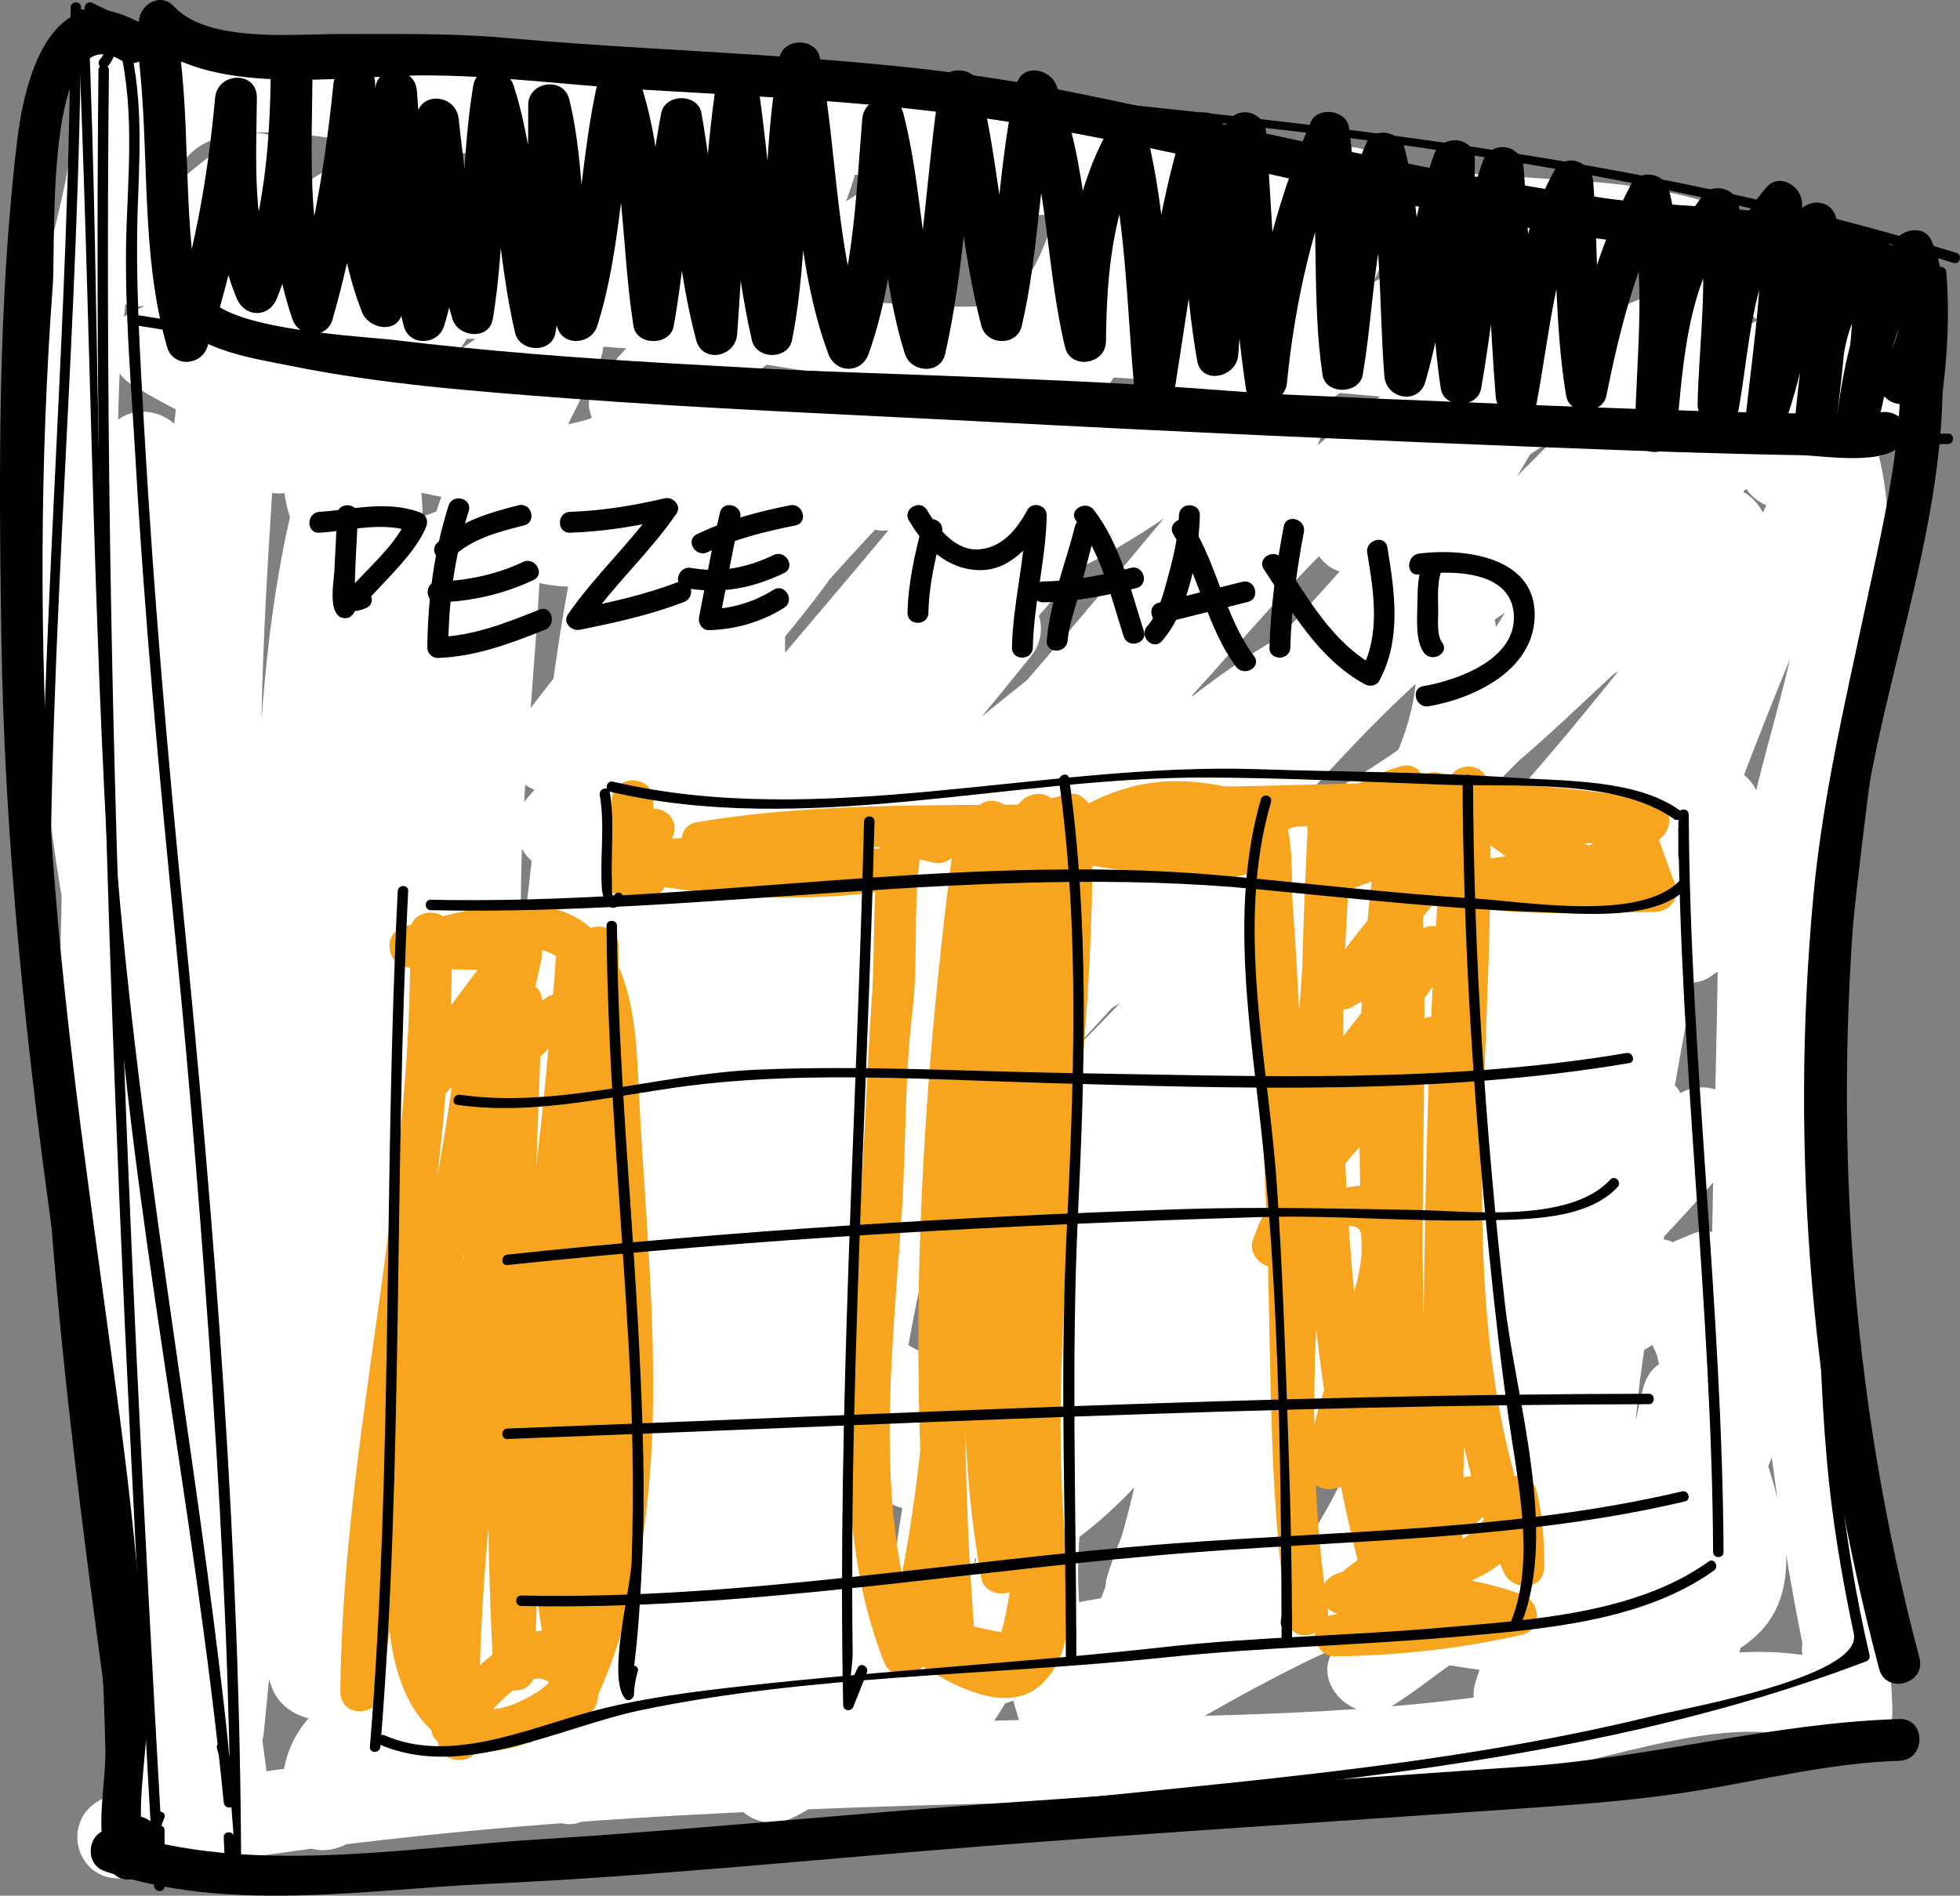 <?xml version="1.0" encoding="utf-8"?>
<!-- Generator: Adobe Illustrator 16.0.0, SVG Export Plug-In . SVG Version: 6.00 Build 0)  -->
<!DOCTYPE svg PUBLIC "-//W3C//DTD SVG 1.1//EN" "http://www.w3.org/Graphics/SVG/1.1/DTD/svg11.dtd">
<svg version="1.1" id="Layer_1" xmlns="http://www.w3.org/2000/svg" xmlns:xlink="http://www.w3.org/1999/xlink" x="0px" y="0px"
	 width="140.812px" height="136.227px" viewBox="0 0 140.812 136.227" enable-background="new 0 0 140.812 136.227"
	 xml:space="preserve">
<rect x="0" y="0" width="140.812" height="136.227" fill="#808080" stroke="none"/>
<g>
	<g>
		<path fill="#FFFFFF" d="M5.058,7.331C5.703,12.05,3.21,17.302,2.95,22.033c-0.377,6.858-0.54,13.718-0.404,20.586
			C2.818,56.304,4.33,70.405,9.86,83.047c1.182,2.703,5.873,1.382,5.59-1.514c-1.567-16.049-5.694-32.134-2.107-48.203
			c-1.964-0.266-3.928-0.532-5.893-0.797c0.454,19.025-0.251,38.13,4.107,56.798c0.779,3.34,5.9,2.552,5.893-0.798
			c-0.052-23.098-1.871-46.414,2.893-69.203c-1.964-0.266-3.928-0.532-5.893-0.797c-0.616,22.155-4.58,45.275,2.607,66.798
			c1.134,3.397,5.47,2.47,5.893-0.798c2.355-18.209-0.441-37.26,6.393-54.703c-1.928,0-3.857,0-5.785,0
			c3.749,18.581-3.744,37.434,1,56c0.718,2.812,5.137,2.928,5.785,0c3.739-16.878,1.041-35.212,8.198-51.284
			c-1.863-0.505-3.727-1.009-5.59-1.514c0.356,17.735-4.447,36.056,1.607,53.298c0.934,2.66,5.032,3.056,5.785,0
			c3.933-15.941,3.681-32.538,7.5-48.5c-1.964-0.266-3.928-0.532-5.893-0.797c-0.667,15.333-4.714,30.649-0.393,45.798
			c0.854,2.996,4.814,2.717,5.785,0c5.572-15.593,3.116-32.496,6.5-48.5c-1.964-0.266-3.928-0.532-5.893-0.797
			c-1.537,13.148-3.263,26.282,0.107,39.298c0.72,2.78,5.175,2.959,5.785,0c1.32-6.402,1.953-12.992,2.327-19.509
			c0.361-6.291,0.68-13.441-1.995-19.308c-1.065-2.336-3.46-4.795-6.072-5.14c-2.688-0.355-5.416,1.598-8.188,1.696
			c-9.043,0.322-19.835-3.451-27.451-8.127c0,1.727,0,3.454,0,5.181c9.945-4.855,23.127-3.186,33.821-2.505
			c11.568,0.736,23.625,5.377,34.962,0.808c-0.771-1.828-1.541-3.656-2.312-5.483c-0.429,0.232-0.856,0.465-1.284,0.697
			c-3.3,1.031-2.572,5.694,0.798,5.893c16.336,0.964,32.645,2.072,48.702,5.393c-0.733-0.964-1.468-1.929-2.202-2.893
			c0,1.333,0,2.667,0,4c0,2.475,3.362,4.163,5.121,2.121c1.742-2.021,3.952-3.358,5.47-5.607c-1.728,0-3.454,0-5.182,0
			c0.438,0.821,0.857,1.418,1.47,2.107c2.032,2.286,5.817-0.118,5.014-2.918c-3.346-11.667-11.853-15.486-23.251-16.232
			c-7.64-0.5-15.145-0.888-22.72-2.16c-9.115-1.531-18.102-3.274-27.316-4.134C54.369,5.853,45.14,5.486,35.924,5.112
			C30.481,4.892,25.121,3.918,19.686,3.66C15.911,3.48,12.221,4.117,9.3,6.625c-3.671,3.153-2.979,9.042-2.243,13.206
			c0.34,1.924,2.859,2.72,4.407,1.793c3.094-1.854,5.419-4.655,8.5-6.5c-1.505-0.863-3.009-1.727-4.514-2.59
			c-0.257,3.396-1.866,6.5-2.893,9.703c-0.932,2.906,2.951,5.003,5.014,2.918c3.195-3.228,6.362-6.996,10.676-8.728
			c-1.23-0.699-2.46-1.397-3.69-2.096c1.119,4.876-2.675,11.103-3.781,15.8c-1.141,4.844-0.264,9.285,4.101,12.046
			c4.045,2.559,9.052,0.252,12.646-1.927c3.465-2.101,9.482-8.227,13.913-6.126c-0.495-0.863-0.991-1.727-1.486-2.59
			c0.037,8.099-7.554,14.84-12.621,20.379c1.57,1.211,3.141,2.423,4.711,3.635c6.562-8.556,13.476-17.24,22.424-23.424
			c-1.469-1.129-2.938-2.258-4.407-3.388c-4.32,11.49-14.487,19.552-22.229,28.676c-2.469,2.91,1.542,7.082,4.242,4.242
			c13.063-13.73,24.188-31.07,41.393-40.031c-1.368-1.368-2.736-2.736-4.104-4.104c-10.53,16.296-24.392,30.014-36,45.5
			c-2.047,2.731,2.499,6.195,4.711,3.635c10.066-11.643,19.401-24.313,31.893-33.531c-1.368-1.368-2.736-2.736-4.104-4.104
			c-10.84,16.303-24.498,30.424-37.03,45.393c-2.449,2.925,1.622,7.146,4.242,4.242c15.825-17.531,29.74-39.119,51.393-50.031
			c-1.504-0.863-3.009-1.727-4.514-2.59c0.008,4.252-3.982,8.403-6.526,11.451c-2.734,3.277-5.491,6.561-8.271,9.797
			C66.238,57.659,57.216,67.943,49.86,79.52c-1.851,2.912,2.336,6.035,4.711,3.635c10.202-10.307,19.739-21.298,29.761-31.783
			c7.17-7.502,15.264-18.98,25.916-21.445c-1.13-1.469-2.259-2.938-3.389-4.407C101.673,37.04,91.332,45.885,83.138,55.28
			C73.847,65.931,64.767,76.785,56.86,88.52c-1.92,2.849,2.399,6.097,4.711,3.635c9.295-9.896,18.502-19.908,27.688-29.902
			c7.666-8.34,15.896-18.594,26.989-22.326c-1.13-1.469-2.259-2.938-3.389-4.407c-10.078,20.646-27.91,35.913-41,54.5
			c-1.971,2.799,2.447,6.146,4.712,3.635c15.867-17.588,28.124-39.538,48.893-52.031c-1.504-0.863-3.009-1.727-4.514-2.59
			c-0.572,4.615-4.555,9.036-7.356,12.486c-2.871,3.535-5.996,6.856-8.734,10.5c-7.243,9.638-16.433,18.251-20.802,29.716
			c-1.105,2.901,3.018,4.943,5.014,2.919c11.973-12.138,21.692-26.205,31.47-40.107c2.263-3.218-2.889-6.018-5.182-3.028
			c-5.991,7.814-14.456,18.886-10.302,29.312c0.574,1.441,2.019,2.668,3.69,2.095c7.19-2.466,10.331-11.312,12.87-17.745
			c4.098-10.384,7.665-20.701,12.923-30.634c-1.828-0.239-3.656-0.478-5.483-0.717c2.479,8.962-2.757,19.173-3.868,28.109
			c-1.637,13.172-1.642,26.365-0.739,39.594c2,0,4,0,6,0c-1.321-12.507,0.399-24.98,0.5-37.5c-2,0-4,0-6,0
			c0.035,19.046,1.074,38.137,5.107,56.798c1.929-0.532,3.856-1.063,5.785-1.596c-0.166-0.5-0.333-1-0.5-1.5
			c-1.218-3.653-6.7-2.187-5.785,1.596c0.309,1.277,0.382,2.406,0.393,3.702c1.505-0.863,3.01-1.727,4.514-2.591
			c-6.971-3.446-15.153-0.935-22.343,0.514c-11.05,2.226-23.094,2.289-34.338,2.541c-23.477,0.527-46.985,1.337-70.13,5.644
			c0.532,1.929,1.063,3.856,1.595,5.785c8.179-3.138,6.412-13.793,6.815-20.87c0.894-15.663,0.317-31.376-0.613-47.022
			c-0.235-3.96-5.51-3.754-6,0c-2.751,21.083-2.969,44.497,4.107,64.798c1.064,3.055,6.068,2.752,5.893-0.798
			c-0.54-10.893-4.302-21.125-7.061-31.578C9.07,86.876,10.448,74.381,10.45,61.533c-1.964,0.266-3.929,0.532-5.893,0.797
			c3.87,20.858,4.629,42.14,8.5,63c0.664,3.579,5.573,2.316,5.893-0.798c1.945-18.946,2.506-38.096,6.893-56.703
			c-1.964-0.266-3.928-0.532-5.893-0.797c-0.225,18.081-6.872,36.614-0.393,54.298c0.775,2.117,4.363,3.364,5.483,0.716
			c2.897-6.85,2.255-15.026,2.894-22.332c0.917-10.506,2.263-20.969,3.909-31.384c-1.964-0.266-3.928-0.532-5.893-0.797
			c0.296,17.638-6.554,36.272,0.607,53.298c1.156,2.75,4.688,2.935,5.785,0c5.473-14.635,2.673-31.053,3.107-46.298
			c0.095-3.325-5.355-4.179-5.893-0.798c-2.332,14.65-5.722,32.8,2.302,46.312c1.28,2.156,4.889,1.872,5.483-0.716
			c3.292-14.335,0.283-29.343,4.5-43.5c-1.928,0-3.857,0-5.785,0c2.701,16.32-4.36,33.107,2,49c1.069,2.671,4.849,3.028,5.785,0
			c4.385-14.171,1.653-29.055,4-43.5c-1.964-0.267-3.928-0.532-5.893-0.798c-0.117,13.488-3.095,27.876,2.107,40.798
			c0.971,2.413,5.232,3.271,5.785,0c2.324-13.747,0.207-27.83,3-41.5c-1.964-0.267-3.928-0.532-5.893-0.798
			c-0.079,15.694-1.718,31.474,2.607,46.798c0.756,2.681,5.264,3.05,5.785,0c2.771-16.195-1.349-33.352,4.5-49
			c-1.964-0.267-3.928-0.532-5.893-0.798c1.379,16.476-2.167,32.984,1.607,49.298c0.645,2.787,5.261,2.956,5.785,0
			c1.492-8.413,1.988-16.973,3.372-25.405c1.365-8.317,3.319-19.598,10.749-24.802c-1.504-0.864-3.009-1.728-4.514-2.591
			c1.16,17.898-9.62,34.235-6.393,52.298c0.382,2.142,3.624,2.985,5.014,1.323c10.009-11.967,7.056-28.941,12.97-42.607
			c-1.864-0.504-3.728-1.009-5.591-1.514c-1.409,14.679-9.165,30.07-2.591,44.514c1.043,2.29,3.977,1.578,5.182,0
			c10.831-14.184,6.729-34.062,17-48.5c-1.864-0.504-3.728-1.009-5.591-1.514c-1.388,12.482-9.427,24.522-5.393,37.298
			c0.723,2.288,4.295,3.196,5.483,0.716c6.04-12.607,7.163-26.835,13-39.5c-1.828-0.771-3.656-1.541-5.483-2.312
			c-2.205,8.265-6.207,15.979-8.666,24.18c-2.064,6.885-3.593,15.29,1.438,21.239c1.035,1.226,3.188,1.116,4.242,0
			c12.325-13.042,8.52-32.718,17.97-47.107c-1.864-0.504-3.728-1.009-5.591-1.514c-1.519,16.214-14.28,32.05-7.091,48.514
			c0.903,2.068,4.21,1.851,5.182,0c3.982-7.587,4.27-15.952,5.802-24.216c1.81-9.757,4.589-19.381,7-29
			c0.944-3.767-4.619-5.271-5.785-1.595c-5.517,17.389-13.391,34.953-10.5,53.595c0.441,2.847,4.163,2.56,5.483,0.716
			c10.518-14.688,10.425-34.791,14.802-51.716c0.989-3.824-4.411-5.126-5.785-1.595c-6.273,16.119-13.517,36.908-7.5,54.095
			c1.138,3.251,5.633,2.607,5.893-0.798c0.947-12.399,1.176-24.859,5.393-36.702c-1.964-0.267-3.929-0.532-5.893-0.798
			c-1.37,13.489-7.567,30.696,0.909,43.014c1.791,2.604,5.223,1.431,5.591-1.514c0.844-6.754,0.703-13.57,2.393-20.202
			c-1.964-0.267-3.929-0.532-5.893-0.798c0.391,6.296-0.318,12.595,1.107,18.798c0.659,2.87,5.127,2.872,5.785,0
			c1.043-4.551,1.589-9.164,2.107-13.798c-1.964,0.266-3.929,0.531-5.893,0.798c0.586,1.836,1.957,4.862,1.041,6.787
			c-0.858,1.804-5.646,1.394-7.148,1.415c-8.072,0.116-15.766-2.456-23.844-1.684c-7.193,0.687-14.172,2.902-21.408,3.222
			c-3.41,0.15-6.835,0.084-10.248,0.134c-8.533,0.123-42.534-1.23-38.893,14.626c0.642,2.797,4.047,2.613,5.483,0.716
			c2.186-2.888,4.885-5.492,7.883-7.521c0.936-0.633,2.581-1.799,3.803-1.581c0.877,0.156,0.276,5.046,0.224,5.589
			c-0.175,1.8,2.08,3.608,3.797,2.893c2.003-0.834,3.875-1.887,5.792-2.898c1.153-0.607,2.32-1.132,3.558-1.544
			c1.777-0.592,1.354-0.016,1.353,1.55c-0.003,2.415,2.515,3.551,4.514,2.591c3.475-1.669,19.929-13.471,22.093-7.293
			c0.628,1.793,2.655,2.844,4.406,1.793c3.146-1.889,6.339-3.694,9.617-5.342c1.783-0.896,3.598-1.707,5.514-2.272
			c2.031-0.598-1.189,0.629-0.687-2.401c-0.199,1.198-1.369,2.463-2.049,3.411c-1.788,2.494,1.656,5.629,4.104,4.104
			c3.564-2.22,6.524-5.394,10.784-6.198c-1.267-0.964-2.532-1.929-3.798-2.893c0.309,2.6-0.048,4.757-0.893,7.202
			c-1.095,3.17,2.898,4.557,5.014,2.919c7.41-5.735,14.422-12.333,17.162-21.568c1.492-5.027,0.73-10.875,0.833-16.044
			c0.139-7.003,0.363-14.003,0.384-21.009c0.007-2.388-2.523-3.586-4.514-2.59c-1.748,0.874-3.41,1.333-5,2.5
			c1.469,1.129,2.938,2.258,4.406,3.388c1.092-3.388,1.925-6.734,2.107-10.297c0.095-1.845-2.008-3.551-3.798-2.893
			c-8.903,3.276-12.903,13.027-21.5,16.5c1.267,0.964,2.532,1.929,3.798,2.893c-0.154-5.271,2.086-10.086,0.393-15.297
			c-0.521-1.607-2.04-2.471-3.69-2.096C87.012,60.476,80.14,75.664,67.936,82.942c1.505,0.864,3.009,1.728,4.514,2.591
			c-0.015-6.234,4.146-11.831,7.599-16.708c3.488-4.928,7.461-9.539,10.492-14.778c1.796-3.104-2.183-5.737-4.712-3.635
			c-10.259,8.522-16.503,20.707-26.5,29.5c1.57,1.212,3.141,2.424,4.711,3.635c6.711-12.316,19.976-22.302,22.302-36.716
			c0.376-2.325-1.996-5.047-4.406-3.388c-13.376,9.206-22.095,23.298-35,33c1.469,1.13,2.938,2.259,4.407,3.389
			c2.588-14.61,14.983-25.881,24.229-36.677c2.503-2.922-1.355-6.869-4.242-4.242c-9.453,8.599-17.326,21.519-29.676,26.228
			c1.266,0.964,2.532,1.929,3.797,2.893c-0.523-13.767,12.87-24.169,16.893-36.703c0.632-1.968-1.034-3.667-2.893-3.797
			c-5.318-0.373-9.501,3.979-13.569,6.755c-1.43,0.976-7.125,3.899-6.357-0.08c0.554-2.873,2.3-5.534,3.517-8.162
			c1.062-2.293-0.663-5.157-3.388-4.407c-5.404,1.488-8.854,6.104-14,8c1.23,1.23,2.46,2.46,3.69,3.69
			c1.229-5.308,4.481-9.512,7.698-13.783c2.092-2.778-2.374-5.993-4.711-3.635c-4.815,4.855-9.457,9.877-14.5,14.5
			c1.57,1.211,3.141,2.423,4.711,3.635c1.987-3.292,4.352-6.146,7.031-8.893c-1.414-1.414-2.828-2.828-4.242-4.242
			c-2.624,3.062-5.438,5.876-8.5,8.5c1.671,0.973,3.343,1.946,5.014,2.918c1.184-5.131,2.518-11.633,6.117-15.655
			c-1.443,1.612,2.88,2.094,4.288,1.75c4.413-1.079,8.681-2.793,13.203-3.393c-0.964-0.734-1.929-1.468-2.893-2.203
			c0.529,2.313-0.635,4.283-1.698,6.188c-1.386,2.486,1.515,5.884,4.104,4.104c4.549-3.125,8.797-6.886,14.283-8.197
			c-1.23-1.23-2.46-2.46-3.69-3.69c-1.939,6.584-8.623,11-12.698,16.283c-1.951,2.528,1.695,5.441,4.104,4.104
			c5.152-2.859,9.7-6.75,14.54-10.09c4.574-3.157,10.841-7.564,16.648-5.607c-0.733-0.964-1.468-1.929-2.202-2.893
			c-0.012,8.37-9.215,14.575-14.621,19.879c-2.382,2.337,0.812,6.729,3.635,4.711c10.416-7.441,19.938-18.133,32.784-21.197
			c-1.23-0.699-2.461-1.397-3.69-2.096c0.751,4.124-6.278,9.231-8.876,11.547c-3.647,3.252-7.787,6.193-10.853,10.035
			c-2.102,2.632,0.458,6.303,3.635,4.711c10.844-5.431,19.925-16.66,32.486-18.09c-1-1-2-2-3-3
			c-0.491,6.661-8.822,11.482-12.621,16.379c-1.933,2.49,0.52,6.707,3.635,4.711c8.085-5.178,15.398-11.952,24.784-14.697
			c-1.13-1.469-2.259-2.938-3.389-4.407c-4.695,7.432-11.558,13.043-17.53,19.393c-2.239,2.379,0.834,6.854,3.635,4.711
			c8.052-6.158,15.233-13.633,24.5-18c-1.368-1.368-2.736-2.736-4.104-4.104c-4.516,8.869-13.259,14.582-18.5,23
			c-1.733,2.786,1.561,5.243,4.104,4.104c5.432-2.431,9.704-6.571,14.107-10.469c2.553-2.259-0.793-6.581-3.635-4.711
			c-7.551,4.965-13.331,11.885-20.469,17.341c-5.708,4.363-12.593,7.342-18.832,10.857c-11.23,6.327-24.646,14.863-27.078,28.595
			c-0.412,2.322,2.027,5.054,4.407,3.389c10.303-7.213,21.84-21.142,35.486-20.591c-1-1-2-2-3-3
			c-0.025,7.363-6.077,13.518-10.826,18.507c-5.219,5.483-11.143,10.371-15.795,16.372c-1.995,2.572,0.451,6.481,3.635,4.712
			c12.83-7.132,24.345-20.59,39.486-22.591c-0.964-1.266-1.929-2.531-2.893-3.798c-0.97,6.09-6.668,10.116-11.229,13.677
			c1.414,1.414,2.828,2.828,4.242,4.242c6.757-8.094,15.024-14.697,24.393-19.53c-1.368-1.368-2.736-2.736-4.104-4.104
			c-2.562,3.369-5.727,6.231-8.53,9.393c-2.136,2.407,0.771,6.859,3.635,4.712c0.667-0.5,1.334-1,2-1.5
			c3.056-2.292,0.07-7.505-3.027-5.182c-0.667,0.5-1.334,1-2,1.5c1.211,1.571,2.423,3.142,3.635,4.712
			c3.156-3.557,6.586-6.813,9.47-10.607c1.967-2.587-1.694-5.348-4.104-4.104c-9.771,5.042-18.56,12.027-25.607,20.47
			c-2.521,3.019,1.218,6.604,4.242,4.242c5.396-4.212,11.629-9.144,12.771-16.323c0.269-1.685-0.769-4.078-2.893-3.798
			c-16.709,2.208-28.389,15.559-42.514,23.409c1.212,1.571,2.424,3.142,3.635,4.712c9.146-11.797,28.321-22.421,28.379-39.121
			c0.006-1.686-1.371-2.934-3-3c-15.197-0.614-27.086,13.41-38.514,21.409c1.469,1.13,2.938,2.259,4.407,3.389
			c2.38-13.439,16.874-20.926,27.731-26.909c5.668-3.124,11.515-5.971,16.674-9.914c6.717-5.134,12.116-11.715,19.216-16.384
			c-1.211-1.57-2.423-3.141-3.635-4.711c-4.044,3.579-7.905,7.298-12.893,9.531c1.368,1.368,2.736,2.736,4.104,4.104
			c5.244-8.424,13.952-14.069,18.5-23c1.417-2.784-1.383-5.387-4.104-4.104c-9.295,4.38-16.435,11.831-24.5,18
			c1.211,1.57,2.423,3.141,3.635,4.711c6.341-6.74,13.482-12.715,18.47-20.607c1.411-2.234-0.907-5.133-3.389-4.407
			c-9.963,2.915-17.638,9.809-26.216,15.303c1.211,1.57,2.423,3.141,3.635,4.711c5.144-6.627,13.706-11.496,14.379-20.621
			c0.11-1.5-1.455-3.176-3-3c-14.116,1.607-23.387,12.835-35.514,18.91c1.211,1.57,2.423,3.141,3.635,4.711
			c6.206-7.776,23.442-15.505,21.271-27.418c-0.3-1.649-2.211-2.448-3.69-2.096c-13.48,3.216-23.307,14.009-34.216,21.803
			c1.212,1.57,2.424,3.141,3.635,4.711c6.779-6.65,16.364-13.656,16.379-24.121c0.002-1.392-0.929-2.464-2.202-2.893
			C66.55,5.695,54.239,20.726,43.936,26.443c1.368,1.368,2.736,2.736,4.104,4.104c4.58-5.937,11.093-10.215,13.302-17.717
			c0.667-2.263-1.52-4.209-3.69-3.69c-6.042,1.445-10.703,5.358-15.717,8.803c1.368,1.368,2.736,2.736,4.104,4.104
			c1.935-3.469,3.212-6.841,2.302-10.812c-0.267-1.168-1.633-2.37-2.893-2.203c-4.582,0.608-8.86,2-13.297,3.24
			c-2.863,0.8-4.974-2.789-7.824-0.361c-5.022,4.277-6.857,12.692-8.271,18.824c-0.7,3.034,2.747,4.861,5.014,2.918
			c3.062-2.624,5.876-5.438,8.5-8.5c2.487-2.901-1.508-7.046-4.242-4.242c-3.035,3.112-5.721,6.382-7.969,10.107
			c-1.813,3.004,2.249,5.893,4.711,3.635c5.043-4.623,9.686-9.645,14.5-14.5c-1.57-1.211-3.141-2.423-4.711-3.635
			c-3.542,4.704-6.954,9.386-8.302,15.217c-0.475,2.051,1.423,4.526,3.69,3.69c5.119-1.887,8.777-6.562,14-8
			c-1.129-1.469-2.258-2.938-3.388-4.407c-2.231,4.816-8.72,15.799-0.233,18.572c3.726,1.217,6.96,0.364,10.3-1.504
			c3.462-1.936,7.274-6.852,11.523-6.553c-0.964-1.266-1.929-2.532-2.893-3.797C52.266,43.107,38.881,53.048,39.45,68.033
			c0.068,1.792,1.895,3.618,3.797,2.893c13.64-5.201,21.902-18.291,32.324-27.771c-1.414-1.414-2.828-2.828-4.242-4.242
			C61.44,50.458,48.328,62.598,45.558,78.235c-0.4,2.256,2.061,5.151,4.407,3.389c12.903-9.7,21.683-23.834,35-33
			c-1.469-1.129-2.938-2.258-4.406-3.388C78.34,58.97,65.286,68.726,58.86,80.52c-1.674,3.071,2.173,5.868,4.711,3.635
			c9.997-8.792,16.242-20.977,26.5-29.5c-1.57-1.211-3.141-2.423-4.712-3.635C79.067,61.896,66.418,72.015,66.45,85.533
			c0.005,2.257,2.55,3.762,4.514,2.591c11.539-6.883,18.672-22.098,32.284-25.198c-1.23-0.699-2.461-1.397-3.69-2.096
			c1.443,4.444-0.741,9.123-0.607,13.703c0.052,1.766,1.915,3.653,3.798,2.893c3.855-1.558,6.896-3.891,9.873-6.771
			c3.585-3.468,6.789-7.949,11.627-9.729c-1.267-0.964-2.532-1.929-3.798-2.893c-0.155,3.033-0.967,5.83-1.893,8.703
			c-0.764,2.368,2.259,4.964,4.406,3.388c1.541-1.131,3.3-1.65,5-2.5c-1.504-0.863-3.009-1.727-4.514-2.59
			c-0.032,10.663-0.563,21.321-0.49,31.984c0.066,9.586-9.289,17.099-16.131,22.395c1.671,0.973,3.343,1.945,5.014,2.919
			c1.01-2.923,1.472-5.722,1.107-8.798c-0.241-2.031-1.723-3.285-3.798-2.893c-4.847,0.915-8.166,4.28-12.216,6.802
			c1.368,1.368,2.736,2.736,4.104,4.104c1.369-1.909,4.158-5.71,2.319-8.2c-1.628-2.204-3.871-2.235-6.36-1.622
			c-5.847,1.439-11.449,5.147-16.563,8.218c1.469,0.598,2.938,1.195,4.406,1.793c-4.981-14.226-23.223,0.019-30.907,3.707
			c1.505,0.864,3.009,1.728,4.514,2.591c0.005-4.26-1.852-7.931-6.587-7.769c-4.318,0.147-7.892,3.285-11.71,4.876
			c1.266,0.964,2.532,1.929,3.797,2.893c0.51-5.251-0.86-13.052-8.021-11.411c-6.222,1.426-11.375,7.015-15.07,11.897
			c1.828,0.238,3.655,0.478,5.483,0.716c-1.791-7.799,37.373-7.032,42.432-7.137c6.034-0.124,11.968-1.516,17.88-2.585
			c4.727-0.854,9.168-1.191,13.917-0.425c4.214,0.68,8.336,1.451,12.617,1.521c4.398,0.072,9.938,0.038,13.245-3.32
			c3.236-3.285,1.608-8.795,0.408-12.555c-1.082-3.392-5.525-2.481-5.893,0.798c-0.46,4.104-0.97,8.174-1.893,12.202
			c1.929,0,3.856,0,5.785,0c-1.295-5.635-0.537-11.475-0.893-17.202c-0.203-3.278-5.023-4.21-5.893-0.798
			c-1.825,7.161-1.696,14.507-2.607,21.798c1.863-0.505,3.727-1.01,5.591-1.514c-7.608-11.056-1.326-27.826-0.091-39.986
			c0.362-3.566-4.828-3.788-5.893-0.798c-4.391,12.33-4.621,25.387-5.607,38.298c1.964-0.266,3.929-0.531,5.893-0.798
			c-5.643-16.122,1.617-35.787,7.5-50.905c-1.929-0.532-3.856-1.063-5.785-1.595c-4.233,16.367-4.042,36.1-14.198,50.284
			c1.828,0.238,3.656,0.478,5.483,0.716c-2.679-17.278,5.398-34.319,10.5-50.405c-1.929-0.532-3.856-1.063-5.785-1.595
			c-2.271,9.057-4.614,18.097-6.619,27.218c-1.801,8.19-1.604,16.992-5.579,24.565c1.728,0,3.454,0,5.182,0
			c-3.305-7.568-0.268-16.388,2.123-23.772c2.315-7.152,5.079-14.17,5.786-21.714c0.298-3.182-4.089-3.8-5.591-1.514
			c-9.076,13.821-5.438,33.626-17.03,45.893c1.414,0,2.828,0,4.242,0c-4.267-5.047-0.179-14.859,1.635-20.146
			c2.233-6.515,5.359-12.772,7.137-19.436c0.854-3.198-4.025-5.474-5.483-2.312c-5.843,12.678-6.977,26.928-13,39.5
			c1.828,0.238,3.656,0.478,5.483,0.716c-3.68-11.652,4.321-24.137,5.607-35.702c0.363-3.269-4.06-3.666-5.591-1.514
			c-10.312,14.495-6.259,34.434-17,48.5c1.728,0,3.454,0,5.182,0c-5.773-12.683,2.162-28.502,3.409-41.486
			c0.277-2.89-4.417-4.226-5.591-1.514c-2.749,6.352-3.82,13.101-4.954,19.888c-1.206,7.224-2.211,15.687-7.076,21.505
			c1.671,0.441,3.343,0.882,5.014,1.323c-3.076-17.216,7.727-33.43,6.607-50.702c-0.135-2.077-2.515-3.991-4.514-2.591
			c-15.942,11.166-13.869,36.82-16.879,53.793c1.928,0,3.857,0,5.785,0c-3.638-15.728-0.061-31.798-1.393-47.702
			c-0.288-3.436-4.692-4.009-5.893-0.798c-5.902,15.788-1.719,32.74-4.5,49c1.928,0,3.857,0,5.785,0
			c-4.173-14.785-2.469-30.062-2.393-45.202c0.017-3.326-5.204-4.17-5.893-0.798c-2.803,13.714-0.677,27.756-3,41.5
			c1.928,0,3.857,0,5.785,0c-4.986-12.387-2.005-26.261-1.893-39.202c0.029-3.306-5.34-4.2-5.893-0.798
			c-2.34,14.403,0.354,29.425-4,43.5c1.928,0,3.857,0,5.785,0c-6.25-15.617,0.682-32.8-2-49c-0.51-3.084-4.999-2.64-5.785,0
			c-4.235,14.216-1.209,29.168-4.5,43.5c1.828-0.238,3.655-0.478,5.483-0.716c-7.085-11.932-3.754-28.768-1.698-41.688
			c-1.964-0.267-3.928-0.532-5.893-0.798c-0.419,14.701,2.38,30.603-2.893,44.702c1.928,0,3.857,0,5.785,0
			c-6.906-16.419-0.106-34.659-0.393-51.702c-0.055-3.269-5.349-4.238-5.893-0.797c-1.429,9.042-2.625,18.114-3.572,27.219
			c-0.446,4.278-0.765,8.567-1.149,12.852c-0.362,4.036,0.14,8.392-1.476,12.213c1.828,0.238,3.655,0.478,5.483,0.716
			C19.094,102.68,25.733,84.5,25.95,67.033c0.042-3.363-5.109-4.121-5.893-0.797c-4.51,19.128-5.108,38.82-7.107,58.297
			c1.964-0.266,3.929-0.531,5.893-0.798c-3.87-20.857-4.629-42.14-8.5-63c-0.63-3.398-5.892-2.509-5.893,0.797
			c-0.002,11.57-1.266,23.078,0.98,34.506c2.313,11.767,7.421,22.902,8.02,34.994c1.964-0.266,3.929-0.531,5.893-0.798
			c-6.911-19.829-6.581-42.604-3.893-63.202c-2,0-4,0-6,0c0.697,11.736,1.146,23.477,1.009,35.235
			c-0.062,5.242-0.416,10.462-0.617,15.696c-0.101,2.613,0.97,9.964-2.189,11.176c-3.603,1.382-2.239,6.499,1.595,5.785
			c21.329-3.968,43.059-4.876,64.703-5.393c11.544-0.275,22.995-1.001,34.5-2c6.943-0.604,16.334-5.198,22.986-1.909
			c1.982,0.98,4.534-0.191,4.514-2.591c-0.016-1.808-0.183-3.54-0.607-5.298c-1.929,0.532-3.856,1.063-5.785,1.596
			c0.166,0.5,0.333,1,0.5,1.5c1.224,3.671,6.604,2.192,5.785-1.596c-3.92-18.141-4.858-36.688-4.893-55.202
			c-0.007-3.87-5.969-3.868-6,0c-0.101,12.52-1.821,24.993-0.5,37.5c0.398,3.774,6.267,3.904,6,0
			c-0.927-13.584-0.953-27.189,0.893-40.703c1.291-9.445,6.167-18.955,3.5-28.595c-0.671-2.426-4.246-3.053-5.483-0.717
			c-4.326,8.174-8.152,16.699-11.135,25.449c-1.328,3.896-2.744,7.76-4.476,11.498c-1.329,2.87-3.332,7.555-6.597,8.674
			c1.23,0.698,2.461,1.396,3.69,2.095c-3.443-8.643,4.755-18.242,9.698-24.688c-1.728-1.009-3.454-2.019-5.182-3.028
			c-9.489,13.494-18.91,27.111-30.53,38.893c1.671,0.973,3.343,1.945,5.014,2.919c2.512-6.59,7.142-12.135,11.58-17.51
			c3.598-4.357,6.976-8.901,10.604-13.227c5.76-6.869,13.765-14.217,14.924-23.562c0.288-2.321-2.739-3.658-4.514-2.59
			C101.129,49.259,88.6,71.377,72.329,89.412c1.57,1.212,3.141,2.424,4.712,3.635c13.097-18.598,30.906-33.825,41-54.5
			c1.067-2.188-0.695-5.313-3.389-4.407C103.316,37.954,94.81,47.359,86.93,55.923c-9.831,10.685-19.659,21.405-29.601,31.989
			c1.57,1.212,3.141,2.424,4.711,3.635C70,79.735,79.206,68.894,88.557,58.174c8.175-9.372,18.3-18.112,23.484-29.626
			c1.068-2.374-0.654-5.04-3.389-4.407c-11.058,2.559-19.516,13.324-26.885,21.206c-10.45,11.176-20.677,22.693-31.438,33.566
			c1.57,1.212,3.141,2.424,4.711,3.635c7.754-12.2,17.702-22.426,26.561-33.751c5.111-6.534,14.364-13.697,14.349-22.762
			c-0.004-2.38-2.517-3.597-4.514-2.59C69.271,34.612,55.022,56.472,38.829,74.412c1.414,1.414,2.828,2.828,4.242,4.242
			c12.862-15.363,26.843-29.875,37.97-46.607c1.607-2.418-1.667-5.903-4.104-4.104c-12.969,9.568-22.656,22.378-33.107,34.469
			c1.57,1.211,3.141,2.423,4.711,3.635c11.613-15.493,25.46-29.189,36-45.5c1.721-2.663-1.575-5.422-4.104-4.104
			c-17.721,9.229-29.162,26.836-42.607,40.969c1.414,1.414,2.828,2.828,4.242,4.242c8.513-10.033,19.022-18.689,23.771-31.324
			c0.913-2.426-2.311-4.836-4.407-3.388c-9.857,6.812-17.347,16.151-24.576,25.576c-2.089,2.723,2.441,6.117,4.711,3.635
			c6.249-6.83,14.424-14.67,14.379-24.621c-0.004-0.987-0.552-2.147-1.486-2.59c-9.16-4.343-15.629,4.942-23.421,7.933
			c-6.648,2.552-4.268-6.317-3.263-9.483c1.497-4.714,3.717-9.629,2.562-14.657c-0.335-1.463-2.216-2.688-3.69-2.096
			c-5.427,2.179-9.274,6.18-13.324,10.272c1.671,0.973,3.343,1.946,5.014,2.918c1.218-3.797,2.803-7.278,3.107-11.297
			c0.174-2.302-2.668-3.696-4.514-2.59c-3.094,1.854-5.419,4.655-8.5,6.5c1.469,0.598,2.938,1.195,4.407,1.793
			c-0.654-3.706-0.997-7.477,3.288-8.434c3.323-0.742,7.271,0.122,10.588,0.529c12.856,1.577,25.905,1.359,38.811,2.562
			c14.085,1.313,27.765,4.952,41.918,5.806c10.356,0.625,20.231,0.351,23.61,12.131c1.671-0.973,3.343-1.946,5.014-2.918
			c-0.177-0.298-0.354-0.595-0.53-0.893c-1.123-2.105-3.983-1.775-5.182,0c-1.191,1.766-3.152,2.793-4.53,4.393
			c1.707,0.707,3.414,1.414,5.121,2.121c0-1.333,0-2.667,0-4c0-1.269-0.907-2.625-2.202-2.893
			c-16.58-3.428-33.429-4.611-50.298-5.607c0.266,1.964,0.531,3.929,0.798,5.893c1.104-0.345,1.754-0.641,2.716-1.303
			c2.623-1.803,1.028-6.829-2.312-5.483c-11.572,4.665-25.229-0.627-37.201-1.233c-10.858-0.55-22.966-1.37-33.015,3.536
			c-2.1,1.025-1.798,4.077,0,5.181c6.729,4.131,14.599,6.58,22.302,8.088c3.476,0.681,6.962,0.95,10.495,0.749
			c1.263-0.072,2.472-0.434,3.641-0.89c0.478-0.195,0.952-0.401,1.42-0.619c0.698-0.314-0.513-0.653,0.679,0.604
			c3.753,3.961,2.432,12.875,2.198,17.766c-0.287,5.984-0.902,12.042-2.112,17.914c1.928,0,3.857,0,5.785,0
			c-3.222-12.446-1.36-25.141,0.107-37.702c0.395-3.375-5.2-4.074-5.893-0.797c-3.381,15.989-0.947,32.96-6.5,48.5
			c1.928,0,3.857,0,5.785,0c-4.144-14.53-0.032-29.486,0.607-44.202c0.147-3.392-5.107-4.08-5.893-0.797
			c-3.821,15.965-3.569,32.564-7.5,48.5c1.928,0,3.857,0,5.785,0c-5.851-16.661-1.048-34.546-1.393-51.702
			c-0.056-2.763-4.311-4.387-5.59-1.514c-7.469,16.771-4.915,35.168-8.802,52.716c1.928,0,3.857,0,5.785,0
			c-4.71-18.438,2.754-37.396-1-56c-0.646-3.205-4.809-2.493-5.785,0c-7.034,17.95-4.185,37.566-6.607,56.297
			c1.964-0.266,3.929-0.531,5.893-0.798C15.84,62.765,19.85,40.126,20.45,18.533c0.093-3.353-5.195-4.137-5.893-0.797
			c-4.88,23.348-3.161,47.131-3.107,70.797c1.964-0.266,3.929-0.531,5.893-0.798C13.11,69.604,13.891,51.01,13.45,32.533
			c-0.079-3.305-5.136-4.19-5.893-0.797C3.827,48.448,7.82,64.842,9.45,81.533c1.863-0.505,3.727-1.01,5.59-1.514
			C9.325,66.951,8.564,51.999,8.487,37.932c-0.032-5.955-0.152-12.169,0.804-18.058c0.739-4.553,2.185-9.51,1.552-14.139
			C10.321,1.917,4.54,3.549,5.058,7.331L5.058,7.331z"/>
	</g>
</g>
<g>
	<g>
		<path fill="#FFFFFF" d="M116.829,94.154c1.585,1.607,2.323,2.93,2.729,5.177c1.929-0.532,3.856-1.063,5.785-1.596
			c-0.674-2.09-0.785-3.36,0-5.404c0.775-2.02-1.643-4.524-3.69-3.69c-2.867,1.167-5.705,2.472-8.216,4.302
			c-1.319,0.962-1.966,2.587-1.077,4.104c0.765,1.305,2.78,2.042,4.104,1.077c2.078-1.515,4.405-2.729,6.784-3.698
			c-1.23-1.229-2.461-2.46-3.69-3.69c-1.117,2.907-0.944,5.664,0,8.596c1.2,3.726,6.465,2.177,5.785-1.596
			c-0.562-3.123-2.062-5.583-4.271-7.823C118.352,87.153,114.111,91.398,116.829,94.154L116.829,94.154z"/>
	</g>
</g>
<g>
	<g>
		<path fill="#FFFFFF" d="M58.936,100.124c3.57,1.599,6.792,4.107,10.717,4.802c3.783,0.67,5.4-5.112,1.595-5.785
			c-3.403-0.603-6.18-2.808-9.283-4.198c-1.492-0.668-3.213-0.445-4.104,1.077C57.101,97.314,57.443,99.455,58.936,100.124
			L58.936,100.124z"/>
	</g>
</g>
<g>
	<g>
		<path fill="#FFFFFF" d="M69.829,42.912c-10.166,12.64-21.066,24.671-31,37.5c-2.342,3.023,1.227,6.785,4.242,4.242
			c13.448-11.34,27.478-22.095,39.5-35c2.225-2.387-0.801-6.828-3.635-4.711C65.106,55.267,50.035,68.287,43.558,84.735
			c-0.792,2.013,1.656,4.529,3.69,3.69c11.05-4.555,19.953-14.05,28.686-21.992c7.41-6.74,17.649-18.407,28.517-18.4
			c-0.964-0.734-1.929-1.468-2.893-2.203c1.8,9.241-8.963,19.726-14.295,26.107C78.695,82.188,70.822,93.28,62.86,104.02
			c-2.071,2.793,2.373,5.997,4.711,3.635C83.5,91.566,96.517,71.684,116.464,60.124c-1.211-1.57-2.423-3.141-3.635-4.711
			c-8.488,10.238-18.173,19.766-27.453,29.297c-6.854,7.039-14.974,15.021-15.926,25.324c-0.228,2.462,2.666,3.474,4.514,2.591
			c13.127-6.274,17.633-26.574,32.784-28.698c-1.13-1.469-2.259-2.938-3.389-4.406c-6.69,12.185-19.548,20.052-23.802,33.716
			c-0.774,2.487,2.201,4.783,4.406,3.389c6.338-4.008,10.473-10.161,15.607-15.47c2.69-2.78-1.497-6.979-4.242-4.242
			c-2.097,2.089-4.223,4.107-6.5,6c1.414,1.414,2.828,2.828,4.242,4.242c4.711-4.195,9.6-8.091,14.893-11.53
			c3.231-2.1,0.228-7.297-3.027-5.182c-5.719,3.716-11.019,7.937-16.107,12.47c-2.921,2.601,1.311,6.679,4.242,4.242
			c2.277-1.893,4.403-3.91,6.5-6c-1.414-1.414-2.828-2.828-4.242-4.242c-4.733,4.893-8.558,10.841-14.393,14.53
			c1.469,1.13,2.938,2.259,4.406,3.389c4.015-12.895,16.824-20.677,23.198-32.284c1.382-2.517-0.869-4.76-3.389-4.406
			c-16.586,2.324-20.394,22.694-34.216,29.302c1.504,0.864,3.009,1.728,4.514,2.591c0.885-9.576,10.698-17.479,16.938-23.934
			c8.33-8.619,17.034-17.218,24.684-26.445c2.097-2.529-0.529-6.512-3.635-4.711c-20.451,11.852-33.784,31.982-50.107,48.469
			c1.57,1.212,3.141,2.424,4.711,3.635c8.855-11.942,17.824-23.901,27.229-35.408c6.063-7.419,14.075-17.126,12.073-27.403
			c-0.252-1.297-1.636-2.202-2.893-2.203c-10.495-0.007-19.73,8.573-27.127,15.07c-4.073,3.578-8.04,7.269-12.152,10.804
			c-6.146,5.284-11.882,11.585-19.519,14.734c1.23,1.229,2.46,2.46,3.69,3.69c5.819-14.778,20.208-26.941,32.621-36.208
			c-1.211-1.57-2.423-3.141-3.635-4.711c-12.022,12.904-26.053,23.66-39.5,35c1.414,1.414,2.828,2.828,4.242,4.242
			c9.935-12.829,20.835-24.859,31-37.5C76.472,44.17,72.254,39.896,69.829,42.912L69.829,42.912z"/>
	</g>
</g>
<g>
	<g>
		<path fill="#F7A51F" d="M29.45,67.033c0.31,18.334-4.813,36.197-5,54.5c-0.02,1.972,2.806,1.883,3,0
			c1.656-16.041,6.843-31.454,8.5-47.5c-1,0-2,0-3,0c1.835,17.022-1.838,33.965-1.5,51c0.039,1.932,3.036,1.936,3,0
			c-0.331-17.8,3.869-35.252,4.5-53c-1,0-2,0-3,0c-0.519,16-1.421,31.997-0.5,48c0.11,1.918,2.986,1.947,3,0
			c0.125-17.279,3.396-34.289,4.5-51.5c-1,0-2,0-3,0c-0.627,17.966-4.341,36.134,0.054,53.898c0.428,1.73,2.816,1.218,2.946-0.398
			c1.444-17.968,1.5-35.985,1.5-54c0-1.957-2.854-1.905-3,0c-0.972,12.676-1.838,25.351-1.562,38.071
			c0.106,4.856,3.785,12.428-1.488,15.612c-2.128,1.285-4.555,1.879-6.019-0.509c-2.623-4.278-1.555-11.299-1.12-16.008
			c0.428-4.625,1.223-9.216,2.134-13.769c-0.982-0.133-1.964-0.266-2.946-0.398c0.395,11.157-1.329,22.311,0.554,33.398
			c0.182,1.072,1.819,1.492,2.507,0.662c0.634-0.766,5.321-7.161,6.493-3.162c0.338,1.154,2.167,1.592,2.742,0.358
			c6.279-13.46,3.804-29.771,3.143-44.104c-0.18-3.891-0.354-8.96-3.62-11.649c-3.518-2.896-9.405-0.98-13.217,0.051
			c-1.666,0.45-1.277,2.895,0.399,2.946c2.691,0.083,5.317,0.332,8,0c-0.432-0.752-0.863-1.505-1.295-2.257
			c-2.305,3.116-4.797,5.992-6.5,9.5c-0.71,1.464,1.138,3.136,2.356,1.817c2.623-2.839,4.625-6.079,6.735-9.304
			c-0.914-0.385-1.828-0.771-2.742-1.156c-0.657,3.448-1.958,6.661-3,10c-0.427,1.366,1.55,2.657,2.507,1.459
			c1.543-1.934,3.205-3.777,5.196-5.266c1.53-1.144,0.038-3.749-1.514-2.59c-2.208,1.649-4.085,3.581-5.804,5.734
			c0.835,0.486,1.671,0.973,2.507,1.459c1.042-3.339,2.343-6.553,3-10c0.317-1.666-1.785-2.618-2.742-1.156
			c-1.966,3.005-3.817,6.046-6.265,8.696c0.785,0.605,1.57,1.212,2.356,1.817c1.696-3.494,4.204-6.396,6.5-9.5
			c0.639-0.864-0.21-2.391-1.295-2.257c-2.683,0.332-5.309,0.083-8,0c0.133,0.982,0.266,1.964,0.399,2.946
			c3.452-0.933,9.409-3.153,11.676,0.834c2.209,3.887,1.451,10.048,1.684,14.357c0.634,11.721,2.058,25.147-3.054,36.105
			c0.914,0.119,1.828,0.238,2.742,0.358c-2.336-7.97-8.226-2.123-11.507,1.838c0.835,0.221,1.671,0.441,2.507,0.662
			c-1.833-10.795-0.062-21.735-0.446-32.602c-0.058-1.633-2.603-2.118-2.946-0.398c-1.137,5.683-2.038,11.415-2.459,17.198
			c-0.354,4.862-1.101,13.695,3.574,17.006c1.988,1.407,4.288,1.19,6.466,0.354c4.2-1.611,6.286-4.515,6.178-8.973
			c-0.066-2.741-0.978-5.477-1.312-8.188c-0.542-4.379-0.149-9.078-0.056-13.481c0.188-8.854,0.879-17.692,1.556-26.519
			c-1,0-2,0-3,0c0,18.015-0.056,36.032-1.5,54c0.982-0.133,1.964-0.266,2.946-0.398c-4.321-17.469-0.562-35.437,0.054-53.102
			c0.068-1.945-2.877-1.914-3,0c-1.104,17.211-4.375,34.221-4.5,51.5c1,0,2,0,3,0c-0.921-16.003-0.019-32,0.5-48
			c0.063-1.937-2.932-1.929-3,0c-0.631,17.748-4.831,35.2-4.5,53c1,0,2,0,3,0c-0.338-17.035,3.335-33.978,1.5-51
			c-0.208-1.927-2.8-1.934-3,0c-1.656,16.041-6.843,31.454-8.5,47.5c1,0,2,0,3,0c0.187-18.303,5.31-36.164,5-54.5
			C32.417,65.101,29.417,65.098,29.45,67.033L29.45,67.033z"/>
	</g>
</g>
<g>
	<g>
		<path fill="#F7A51F" d="M63.504,59.134c-0.935,4.041-0.578,8.479-0.867,12.6c-0.354,5.059-0.511,10.142-0.839,15.209
			c-0.674,10.419-2.232,22.514,1.706,32.488c0.516,1.306,2.473,1.546,2.893,0c5.163-19.014,2.659-39.018,5.054-58.398
			c0.237-1.921-2.756-1.887-3,0c-2.385,18.465-3.358,36.938-1.5,55.5c0.19,1.896,3.151,1.942,3,0
			c-1.481-19.03-0.123-38.289,2.946-57.101c-0.982-0.133-1.964-0.266-2.946-0.399c1.832,18.143-2.764,36.335,0.554,54.398
			c0.261,1.421,2.661,1.455,2.893,0c2.891-18.183,2.096-36.563,2.554-54.898c-0.982,0.133-1.964,0.266-2.946,0.399
			c1.344,9.938-0.08,19.947-0.797,29.876c-0.338,4.685-0.421,9.334,0.054,14.01c0.546,5.387,1.11,10.604-0.757,15.816
			c0.615-0.35,1.229-0.699,1.845-1.048c-2.719-0.533-5.38-1.082-8-2c-1.702-0.597-2.471,1.825-1.156,2.741
			c2.407,1.677,7.759,5.581,10.725,2.617c2.475-2.472,1.935-6.647,1.651-9.806c-1.571-17.518,2.323-35.023,1.881-52.606
			c-0.023-0.948-0.943-1.74-1.898-1.446c-3.862,1.188-7.625,1-11.602,0.946c-1.548-0.021-1.973,2.009-0.757,2.795
			c1.302,0.842,1.279,0.808,2.858,1.151c1.886,0.41,2.688-2.482,0.798-2.893c-0.714-0.283-1.428-0.566-2.142-0.849
			c-0.252,0.932-0.504,1.864-0.757,2.795c4.264,0.058,8.285,0.212,12.398-1.054c-0.633-0.482-1.266-0.964-1.898-1.446
			c0.383,15.223-1.913,30.313-2.5,45.5c-0.123,3.196,0.629,6.459,0.806,9.649c0.084,1.53,0.137,3.252-0.545,4.664
			c-1.102,2.278-6.453-1.877-7.504-2.608c-0.385,0.914-0.771,1.827-1.156,2.741c2.62,0.918,5.281,1.468,8,2
			c0.851,0.167,1.553-0.233,1.845-1.048c3.249-9.067,0.219-19.387,0.697-28.819c0.552-10.874,2.274-21.597,0.803-32.478
			c-0.233-1.729-2.905-1.226-2.946,0.399c-0.451,18.053,0.399,36.197-2.446,54.102c0.964,0,1.929,0,2.893,0
			c-3.263-17.77,1.357-35.741-0.446-53.602c-0.156-1.55-2.653-2.195-2.946-0.399c-3.114,19.083-4.557,38.592-3.054,57.899
			c1,0,2,0,3,0c-1.858-18.562-0.885-37.035,1.5-55.5c-1,0-2,0-3,0c-2.361,19.108,0.142,38.861-4.946,57.602c0.964,0,1.928,0,2.893,0
			c-3.834-9.711-2.248-21.531-1.599-31.691c0.301-4.704,0.19-9.569,0.752-14.239c0.504-4.182-0.104-8.665,0.847-12.772
			C66.833,58.049,63.94,57.25,63.504,59.134L63.504,59.134z"/>
	</g>
</g>
<g>
	<g>
		<path fill="#F7A51F" d="M89.693,59.829c-0.95-0.417-0.221,0.702-0.085,2.008c0.236,2.264,0.366,4.54,0.503,6.811
			c0.37,6.157,0.61,12.323,0.862,18.486c0.395,9.665,0.073,19.715,1.53,29.298c0.964-0.266,1.929-0.531,2.893-0.797
			c-2.852-18.648,1.412-37.415,1.554-56.102c0.015-1.945-2.899-1.919-3,0c-0.957,18.325-0.734,36.567,4.054,54.398
			c0.452,1.684,2.864,1.262,2.946-0.398c0.862-17.535-1.831-35.162,0.946-52.601c-0.982-0.133-1.964-0.266-2.946-0.399
			c1.375,19.022-1.603,38.163,3.054,56.898c0.417,1.678,2.907,1.269,2.946-0.398c0.473-20.176,0.07-40.387,2-60.5c-1,0-2,0-3,0
			c0.876,18.778-3.434,38.48,4.054,56.398c0.613,1.469,2.958,1.426,2.946-0.398c-0.012-1.851-0.122-3.601-0.554-5.398
			c-0.343-1.429-2.558-1.442-2.893,0c-1.218,5.245-7.308,4.513-11.452,5.952c-1.625,0.564-1.306,2.823,0.398,2.946
			c2.447,0.176,4.729,0.896,7.102,1.446c0-0.964,0-1.929,0-2.893c-2.675,0.46-5.339,0.969-8,1.5
			c-1.683,0.336-1.269,2.972,0.398,2.946c4.527-0.068,8.983-0.548,13.398-1.554c1.557-0.354,1.3-2.42,0-2.893
			c-3.859-1.405-7.847-1.605-11.898-2.054c0.252,0.932,0.505,1.863,0.757,2.795c2.95-2.247,6.074-4.21,8.804-6.734
			c1.182-1.093-0.078-2.773-1.459-2.507c-2.373,0.458-4.725,0.642-7,1.5c0.564,0.734,1.129,1.469,1.693,2.203
			c1.062-2.399,2.275-4.429,4.266-6.196c1.387-1.23-0.378-2.971-1.817-2.355c-2.529,1.08-4.944,2.246-7.642,2.849
			c0.633,0.482,1.266,0.964,1.898,1.446c0.279-5.654,3.774-10.799,3.888-16.56c0.134-6.787-7.35-2.719-10.145-0.735
			c0.734,0.564,1.469,1.129,2.203,1.693c1.989-5.812,7.334-9.72,11.114-14.338c1.092-1.333-0.24-3.096-1.817-2.355
			c-2.574,1.208-4.927,2.792-7.5,4c0.684,0.684,1.368,1.368,2.052,2.052c2.309-3.662,5.379-6.707,7.5-10.5
			c0.747-1.335-0.729-2.765-2.052-2.052c-2.13,1.148-4.438,1.704-6.5,3c0.684,0.684,1.368,1.368,2.052,2.052
			c2.544-3.783,5.766-7.007,8-11c0.66-1.179-0.415-2.497-1.693-2.203c-2.744,0.629-5.373,1.491-8,2.5
			c0.486,0.835,0.973,1.671,1.459,2.507c1.797-2.124,3.85-3.762,6.196-5.265c1.374-0.88,0.506-3.349-1.155-2.742
			c-2.479,0.905-5.022,1.595-7.5,2.5c0.385,0.914,0.771,1.828,1.155,2.742c1.703-0.983,3.286-2.145,5.142-2.849
			c1.774-0.672,1.077-3.481-0.797-2.893c-2.369,0.744-4.271,1.776-6.162,3.386c-1.198,1.021,0.089,2.85,1.459,2.507
			c0.667-0.167,1.334-0.333,2-0.5c1.876-0.469,1.08-3.362-0.797-2.893c-0.667,0.167-1.334,0.333-2,0.5
			c0.486,0.835,0.973,1.671,1.459,2.507c1.379-1.305,2.992-2.176,4.838-2.614c-0.266-0.964-0.531-1.928-0.797-2.893
			c-2.126,0.806-3.893,2.017-5.858,3.151c-1.442,0.832-0.473,3.337,1.155,2.742c2.479-0.905,5.022-1.595,7.5-2.5
			c-0.385-0.914-0.771-1.828-1.155-2.742c-2.567,1.645-4.825,3.396-6.804,5.735c-0.869,1.026-0.076,3.097,1.459,2.507
			c2.627-1.009,5.256-1.871,8-2.5c-0.564-0.734-1.129-1.469-1.693-2.203c-2.227,3.979-5.463,7.226-8,11
			c-0.846,1.258,0.808,2.834,2.052,2.052c2.047-1.286,4.385-1.859,6.5-3c-0.684-0.684-1.368-1.368-2.052-2.052
			c-2.116,3.782-5.195,6.844-7.5,10.5c-0.866,1.373,0.782,2.648,2.052,2.052c2.574-1.208,4.927-2.792,7.5-4
			c-0.605-0.785-1.212-1.57-1.817-2.355c-4.165,5.088-9.693,9.255-11.886,15.662c-0.411,1.2,1.137,2.45,2.203,1.693
			c0.967-0.686,5.486-4.366,5.631-1.854c0.115,1.989-0.618,4.109-1.145,6.001c-0.956,3.437-2.565,6.959-2.743,10.559
			c-0.05,1.017,0.991,1.649,1.898,1.446c2.964-0.662,5.582-1.966,8.358-3.151c-0.605-0.785-1.212-1.57-1.817-2.355
			c-2.193,1.947-3.549,4.124-4.734,6.804c-0.468,1.057,0.314,2.724,1.693,2.203c2.276-0.858,4.627-1.041,7-1.5
			c-0.486-0.836-0.973-1.671-1.459-2.507c-2.54,2.35-5.453,4.175-8.196,6.266c-1.217,0.927-0.784,2.624,0.757,2.795
			c3.774,0.418,7.503,0.636,11.102,1.946c0-0.964,0-1.929,0-2.893c-4.16,0.947-8.342,1.382-12.602,1.446
			c0.133,0.982,0.266,1.964,0.398,2.946c2.662-0.531,5.325-1.04,8-1.5c1.482-0.255,1.39-2.57,0-2.893
			c-2.645-0.613-5.183-1.358-7.898-1.554c0.133,0.982,0.266,1.964,0.398,2.946c5.528-1.92,11.945-1.144,13.548-8.048
			c-0.964,0-1.929,0-2.893,0c0.38,1.581,0.436,3.003,0.446,4.602c0.982-0.133,1.964-0.266,2.946-0.398
			c-7.378-17.656-3.083-37.094-3.946-55.602c-0.092-1.959-2.817-1.903-3,0c-1.93,20.113-1.527,40.324-2,60.5
			c0.982-0.133,1.964-0.266,2.946-0.398c-4.588-18.463-1.592-37.355-2.946-56.102c-0.114-1.583-2.665-2.167-2.946-0.399
			c-2.823,17.728-0.178,35.578-1.054,53.399c0.982-0.133,1.964-0.266,2.946-0.398c-4.721-17.58-4.889-35.544-3.946-53.602
			c-1,0-2,0-3,0c-0.145,18.995-4.346,37.938-1.446,56.898c0.292,1.908,3.181,1.094,2.893-0.797
			c-1.621-10.662-1.146-21.935-1.596-32.69c-0.253-6.027-0.507-12.059-0.936-18.076c-0.109-1.532,0.239-6.798-1.658-7.63
			C89.453,56.469,87.925,59.053,89.693,59.829L89.693,59.829z"/>
	</g>
</g>
<g>
	<g>
		<path fill="#F7A51F" d="M46.45,64.533c1.935,0,1.935-3,0-3S44.516,64.533,46.45,64.533L46.45,64.533z"/>
	</g>
</g>
<g>
	<g>
		<path fill="#F7A51F" d="M43.95,57.533c-0.011,1.707-0.05,3.436-0.446,5.101c-0.388,1.626,1.893,2.679,2.742,1.156
			c0.654-1.174,1.345-2.325,2-3.5c0.966-1.733-1.458-3.023-2.591-1.514c-0.5,0.667-1,1.333-1.5,2
			c-0.628,0.837,0.083,1.902,0.896,2.203c5.993,2.22,12.211,0.332,18.399,1.054c-0.133-0.982-0.266-1.964-0.399-2.946
			c-5.442,0.837-10.798,0.422-16.202-0.5c0,0.964,0,1.928,0,2.893c4.331-0.826,8.734-0.081,13.101-0.446
			c1.632-0.137,2.109-2.478,0.399-2.946c-3.274-0.897-6.514-1.043-9.899-1.054c0.133,0.982,0.266,1.964,0.399,2.946
			c13.902-2.346,28.087-0.152,42-2.5c-0.266-0.964-0.531-1.928-0.797-2.893c-5.602,1.777-11.305,1.485-17.102,1.446
			c-1.416-0.009-2.152,2.145-0.757,2.795c5.224,2.437,10.644,1.798,16.257,1.705c-0.133-0.982-0.266-1.964-0.398-2.946
			c-3.575,1.113-7.22,1.167-10.041-1.614c-0.102,0.785-0.202,1.57-0.304,2.356c2.693-1.385,4.899-1.5,7.845-0.849
			c0.133-0.982,0.266-1.964,0.398-2.946c-0.5,0-1,0-1.5,0c0,1,0,2,0,3c10.479-0.048,21.251-1.14,31.602,0.946
			c0.133-0.982,0.266-1.964,0.398-2.946c-3.521,0.005-7.001,0.079-10.5,0.5c-1.516,0.183-2.004,1.873-0.757,2.795
			c2.095,1.549,3.613,2.477,6.257,2.705c-0.133-0.982-0.266-1.964-0.398-2.946c-2.954,0.807-5.978,1.077-9,1.5
			c-1.464,0.205-1.412,2.638,0,2.893c4.951,0.894,9.892,0.606,14.898,0.554c0.881-0.009,1.83-0.971,1.446-1.899
			c-0.545-1.318-0.954-2.682-1.5-4c-0.42-1.014-1.626-1.524-2.507-0.662c-0.63,0.713-1.361,1.301-2.196,1.765
			c-1.059,0.631-0.954,2.471,0.358,2.742c0.659,0.067,1.26,0.302,1.802,0.702c0.486-0.835,0.973-1.671,1.459-2.507
			c-0.154-0.029-0.309-0.059-0.464-0.088c-1.89-0.358-2.696,2.533-0.797,2.893c0.154,0.029,0.309,0.059,0.464,0.088
			c1.4,0.266,2.611-1.395,1.459-2.507c-0.842-0.813-1.999-1.241-3.126-1.474c0.12,0.914,0.239,1.828,0.358,2.742
			c1.074-0.64,1.904-1.354,2.804-2.235c-0.836-0.221-1.671-0.441-2.507-0.662c0.545,1.318,0.954,2.682,1.5,4
			c0.482-0.633,0.964-1.266,1.446-1.899c-4.721,0.049-9.425,0.397-14.102-0.446c0,0.964,0,1.928,0,2.893
			c3.066-0.429,6.013-0.683,9-1.5c1.714-0.468,1.23-2.806-0.398-2.946c-2.146-0.185-3.188-1.146-4.743-2.295
			c-0.252,0.932-0.505,1.864-0.757,2.795c3.499-0.421,6.979-0.495,10.5-0.5c1.658-0.002,2.091-2.605,0.398-2.946
			c-10.639-2.145-21.628-1.103-32.398-1.054c-1.935,0.009-1.935,3,0,3c0.5,0,1,0,1.5,0c1.667,0,2.079-2.575,0.398-2.946
			c-3.695-0.816-6.771-0.589-10.155,1.151c-0.863,0.444-0.966,1.704-0.304,2.356c3.567,3.517,8.343,3.823,12.959,2.386
			c1.59-0.495,1.335-2.975-0.398-2.946c-4.952,0.083-10.094,0.873-14.743-1.295c-0.252,0.932-0.505,1.864-0.757,2.795
			c6.075,0.041,12.041,0.305,17.898-1.554c1.874-0.594,1.083-3.21-0.797-2.893c-13.902,2.346-28.088,0.152-42,2.5
			c-1.707,0.288-1.248,2.941,0.399,2.946c3.104,0.009,6.083,0.119,9.101,0.946c0.133-0.982,0.266-1.964,0.399-2.946
			c-4.648,0.389-9.286-0.326-13.899,0.554c-1.423,0.271-1.452,2.645,0,2.893c5.951,1.016,11.806,1.422,17.798,0.5
			c1.815-0.279,1.128-2.768-0.399-2.946c-5.9-0.689-11.895,1.167-17.601-0.946c0.299,0.734,0.598,1.469,0.896,2.203
			c0.5-0.667,1-1.333,1.5-2c-0.864-0.504-1.727-1.009-2.591-1.514c-0.654,1.174-1.345,2.325-2,3.5
			c0.914,0.385,1.828,0.771,2.742,1.156c0.459-1.928,0.541-3.922,0.554-5.899C46.963,55.598,43.963,55.599,43.95,57.533
			L43.95,57.533z"/>
	</g>
</g>
<g>
	<g>
		<path d="M5.075,0.533C5.011,23.146,2.846,45.69,2.874,68.305c0.027,21.717,3.311,43.353,6.214,64.828
			c0.044,0.323,0.55,0.361,0.686,0.09c0.346-0.693-0.199-1.004-0.199-0.189c0,0.341,0.402,0.479,0.64,0.266
			c0.903-0.811,1.153-1.547,1.597-2.666c0.178-0.45-0.547-0.644-0.724-0.199c-0.566,2.301-0.82,2.834-0.763,1.6
			c0-0.358-0.527-0.532-0.699-0.189c-0.39,0.916-0.415,0.642-0.073-0.822c-0.172-1.271-0.344-2.543-0.516-3.814
			c-0.423-3.13-0.839-6.26-1.25-9.391c-0.742-5.661-1.431-11.329-2.057-17.004C4.538,90.005,3.703,79.181,3.624,68.305
			C3.459,45.693,5.761,23.143,5.825,0.533C5.827,0.049,5.077,0.05,5.075,0.533L5.075,0.533z"/>
	</g>
</g>
<g>
	<g>
		<path d="M6.261,0.857c7.591,3.944,17.573,3.162,25.898,3.88C44.755,5.826,57.395,6.34,70.002,7.28
			c23.562,1.756,47.712,4.608,70.349,11.615c0.463,0.143,0.66-0.581,0.199-0.724c-20.434-6.325-41.888-8.875-63.1-11.013
			C64.891,5.892,52.252,5.427,39.662,4.562c-5.522-0.379-11.025-1.057-16.548-1.38C17.5,2.854,11.748,2.864,6.64,0.209
			C6.211-0.013,5.832,0.634,6.261,0.857L6.261,0.857z"/>
	</g>
</g>
<g>
	<g>
		<path d="M139.075,19.533c0.732,8.989-2.097,17.78-3.938,26.481c-1.934,9.132-2.679,18.702-3.546,27.985
			c-0.961,10.282-1.24,20.62-0.346,30.916c0.364,4.199,1.062,8.362,1.938,12.482c0.661,3.107-12.175,5.363-14.336,5.894
			c-18.897,4.633-38.525,5.158-57.734,7.818c-9.619,1.332-19.208,2.814-28.917,3.312c-4.229,0.217-8.461,0.122-12.678-0.252
			c-2.442-0.218-4.838-0.671-7.223-1.218c-1.095-0.252-4.183-1.015-2.034,0.406c0.405,0.267,0.78-0.383,0.379-0.648
			c-0.354-0.327-0.704-0.659-1.049-0.996c-0.277-0.268-0.708,0.003-0.627,0.365c0.042,0.185,0.083,0.37,0.125,0.555
			c0.029,0.128,0.141,0.226,0.262,0.262c19.076,5.785,39.876,0.285,59.1-1.986c22.078-2.608,44.595-3.533,65.6-11.514
			c0.197-0.074,0.312-0.247,0.262-0.461c-4.011-17.17-3.143-34.796-1.232-52.184c0.926-8.428,1.91-16.879,3.8-25.15
			c1.655-7.249,3.557-14.571,2.946-22.066C139.786,19.055,139.036,19.051,139.075,19.533L139.075,19.533z"/>
	</g>
</g>
<g>
	<g>
		<path d="M8.088,1.633c1.585,4.71,1.205,9.494,1.013,14.373C8.879,21.64,9.416,27.383,9.736,33.008
			c0.657,11.54,1.735,23.053,2.877,34.553c1.075,10.828,1.936,21.664,2.666,32.52c0.383,5.702,0.692,11.408,0.932,17.118
			c0.107,2.552,0.18,5.104,0.246,7.658c0.031,1.284,0.056,2.569,0.075,3.854c-0.005-0.32,0.411,5.675,0.293,3.322
			c-0.024-0.481-0.774-0.483-0.75,0c0.082,1.645-0.044,1.006,0.513,2.6c0.136,0.39,0.738,0.34,0.737-0.1
			c-0.059-23.002-1.878-45.999-4.15-68.875c-1.143-11.51-2.141-23.034-2.799-34.583c-0.315-5.53-0.681-11.108-0.463-16.646
			C10.089,9.95,10.257,5.73,8.812,1.434C8.658,0.978,7.934,1.173,8.088,1.633L8.088,1.633z"/>
	</g>
</g>
<g>
	<g>
		<path d="M5.575,1.033c0.942,21.348,1.041,42.728,2.372,64.059c1.347,21.589,6.016,42.92,8.128,64.441
			c0.046,0.472,0.757,0.492,0.75,0c-0.02-1.483-0.148-2.679-0.513-4.1c-0.121-0.468-0.844-0.27-0.724,0.199
			c1.464,5.701,0.828-0.139,0.645-1.815c-0.276-2.533-0.593-5.062-0.913-7.59c-0.642-5.079-1.372-10.147-2.1-15.215
			c-1.626-11.307-3.279-22.607-4.396-33.979c-2.146-21.86-1.532-44.067-2.5-66C6.304,0.552,5.554,0.549,5.575,1.033L5.575,1.033z"/>
	</g>
</g>
<g>
	<g>
		<path d="M7.075,5.033c-0.458,43.541,1.51,87.042,4,130.5c0.027,0.479,0.75,0.487,0.75,0c0-1.333,0-2.667,0-4
			c0-0.483-0.75-0.483-0.75,0c0,2.234,0.734,3.729,0.527,0.105c-0.147-2.594-0.292-5.188-0.436-7.781
			c-0.323-5.826-0.629-11.654-0.923-17.482c-0.555-10.993-1.038-21.991-1.44-32.991C7.969,50.61,7.585,27.821,7.825,5.033
			C7.83,4.549,7.08,4.55,7.075,5.033L7.075,5.033z"/>
	</g>
</g>
<g>
	<g>
		<path d="M7.715,4.798c0.476-0.521,0.608-1.074,0.61-1.765c0.001-0.484-0.749-0.483-0.75,0c-0.001,0.482-0.052,0.864-0.39,1.235
			C6.86,4.625,7.389,5.156,7.715,4.798L7.715,4.798z"/>
	</g>
</g>
<g>
	<g>
		<path d="M9.851,23.395c21.291,3.475,42.54,4.028,64.044,4.627c22.052,0.615,43.968,4.276,66.056,3.886
			c0.483-0.009,0.484-0.759,0-0.75c-20.894,0.37-41.685-2.775-62.527-3.752c-22.631-1.061-44.915-1.069-67.373-4.735
			C9.577,22.594,9.374,23.317,9.851,23.395L9.851,23.395z"/>
	</g>
</g>
<g>
	<g>
		<path d="M24.2,37.033c-0.019,1.301-0.123,2.604-0.173,3.903c-0.03,0.778-0.452,2.871,0.383,3.384c0.21,0.129,0.55,0.151,0.757,0
			c0.376-0.273,0.432-0.657,0.506-1.088c0.164-0.946-1.282-1.351-1.446-0.398c-0.097,0.559-0.303,0.544,0.183,0.191
			c0.252,0,0.505,0,0.757,0c0.396,0.244,0.325,0.666,0.312,0.153c-0.006-0.238-0.001-0.477,0.002-0.716
			c0.011-0.718,0.041-1.436,0.07-2.153c0.045-1.091,0.132-2.184,0.147-3.276C25.714,36.065,24.214,36.067,24.2,37.033L24.2,37.033z"
			/>
	</g>
</g>
<g>
	<g>
		<path d="M22.95,38.283c2.317-0.148,4.505-0.847,6.801-0.027c-0.149-0.367-0.299-0.734-0.448-1.102
			c-0.836,1.911-2.53,3.364-3.915,4.875c-0.36,0.393-0.722,0.776-0.622,1.344c0.142,0.803,1.092,0.531,1.562,0.307
			c0.873-0.416,0.111-1.709-0.757-1.295c-0.464,0.221,0.357,1.33,0.652,0.962c0.159-0.199,0.339-0.382,0.512-0.568
			c0.441-0.472,0.89-0.937,1.328-1.412c0.955-1.035,1.963-2.153,2.533-3.456c0.203-0.463,0.045-0.926-0.448-1.102
			c-2.43-0.868-4.743-0.184-7.199-0.027C21.99,36.845,21.984,38.345,22.95,38.283L22.95,38.283z"/>
	</g>
</g>
<g>
	<g>
		<path d="M32.227,36.334c-1.052,3.312-1.492,6.731-1.527,10.199c-0.004,0.398,0.344,0.764,0.75,0.75
			c2.719-0.096,5.197-1.029,7.699-2.027c0.887-0.354,0.5-1.805-0.398-1.446c-2.367,0.944-4.722,1.882-7.301,1.973
			c0.25,0.25,0.5,0.5,0.75,0.75c0.034-3.34,0.46-6.612,1.473-9.801C33.967,35.808,32.519,35.416,32.227,36.334L32.227,36.334z"/>
	</g>
</g>
<g>
	<g>
		<path d="M31.45,43.283c2.345-0.039,4.762-0.597,6.878-1.603c0.874-0.415,0.112-1.708-0.757-1.295
			c-1.869,0.888-4.054,1.363-6.122,1.397C30.484,41.799,30.482,43.299,31.45,43.283L31.45,43.283z"/>
	</g>
</g>
<g>
	<g>
		<path d="M32.48,40.063c1.436-1.358,3.303-1.839,5.169-2.307c0.938-0.235,0.54-1.682-0.398-1.446
			c-2.133,0.535-4.197,1.146-5.831,2.693C30.716,39.669,31.779,40.728,32.48,40.063L32.48,40.063z"/>
	</g>
</g>
<g>
	<g>
		<path d="M40.95,38.283c2.378-0.079,4.889-0.479,7.199-1.027c-0.282-0.367-0.564-0.734-0.847-1.102c-1.952,2.842-4.547,5.156-6.5,8
			c-0.404,0.587,0.257,1.22,0.847,1.102c2.549-0.511,5.068-1.063,7.5-2c0.893-0.344,0.505-1.794-0.398-1.446
			c-2.432,0.936-4.951,1.489-7.5,2c0.282,0.367,0.564,0.734,0.847,1.102c1.952-2.842,4.547-5.156,6.5-8
			c0.394-0.574-0.251-1.243-0.847-1.102c-2.191,0.519-4.546,0.898-6.801,0.973C39.985,36.815,39.982,38.315,40.95,38.283
			L40.95,38.283z"/>
	</g>
</g>
<g>
	<g>
		<path d="M51.727,36.834c-0.601,2.478-1.006,5-1.5,7.5c-0.091,0.462,0.207,0.963,0.723,0.949c1.912-0.052,3.754-0.591,5.378-1.603
			c0.819-0.51,0.067-1.808-0.757-1.295c-1.406,0.875-2.964,1.353-4.622,1.397c0.241,0.316,0.482,0.633,0.723,0.949
			c0.494-2.5,0.899-5.022,1.5-7.5C53.401,36.293,51.955,35.894,51.727,36.834L51.727,36.834z"/>
	</g>
</g>
<g>
	<g>
		<path d="M49.251,42.256c2.525,0.448,4.783,0.035,7.078-1.076c0.871-0.421,0.11-1.714-0.757-1.295
			c-1.903,0.921-3.824,1.297-5.922,0.924C48.704,40.642,48.299,42.087,49.251,42.256L49.251,42.256z"/>
	</g>
</g>
<g>
	<g>
		<path d="M50.829,39.681c2.006-0.972,4.147-1.483,6.321-1.924c0.948-0.192,0.546-1.638-0.398-1.446
			c-2.309,0.468-4.552,1.045-6.679,2.076C49.201,38.807,49.962,40.101,50.829,39.681L50.829,39.681z"/>
	</g>
</g>
<g>
	<g>
		<path d="M66.227,37.834c-0.51,2.043-0.987,4.084-1.027,6.199c-0.018,0.968,1.482,0.966,1.5,0c0.037-1.983,0.496-3.886,0.973-5.801
			C67.908,37.294,66.461,36.896,66.227,37.834L66.227,37.834z"/>
	</g>
</g>
<g>
	<g>
		<path d="M65.303,37.412c1.145,1.92,2.729,3.519,5.085,3.559c2.155,0.037,3.781-1.838,4.71-3.559
			c-0.466-0.126-0.932-0.252-1.397-0.378c-0.059,3.195-0.931,6.309-1,9.5c-0.021,0.968,1.479,0.966,1.5,0
			c0.069-3.19,0.94-6.304,1-9.5c0.014-0.737-1.042-1.037-1.397-0.378c-0.739,1.368-1.759,2.656-3.415,2.816
			c-1.744,0.169-3.013-1.514-3.79-2.816C66.103,35.825,64.806,36.579,65.303,37.412L65.303,37.412z"/>
	</g>
</g>
<g>
	<g>
		<path d="M77.227,37.834c-0.669,2.655-1.808,5.462-2.026,8.199c-0.077,0.965,1.424,0.958,1.5,0
			c0.087-1.094,0.553-2.337,0.835-3.426c0.378-1.458,0.77-2.914,1.139-4.375C78.91,37.294,77.463,36.896,77.227,37.834
			L77.227,37.834z"/>
	</g>
</g>
<g>
	<g>
		<path d="M77.303,37.412c1.864,2.472,2.488,5.432,3.424,8.321c0.297,0.917,1.746,0.524,1.447-0.398
			c-0.976-3.011-1.635-6.105-3.576-8.679C78.023,35.893,76.72,36.639,77.303,37.412L77.303,37.412z"/>
	</g>
</g>
<g>
	<g>
		<path d="M74.95,43.283c2.29-0.03,4.485-0.474,6.699-1.027c0.938-0.234,0.54-1.681-0.398-1.446
			c-2.086,0.521-4.142,0.945-6.301,0.973C73.983,41.796,73.982,43.296,74.95,43.283L74.95,43.283z"/>
	</g>
</g>
<g>
	<g>
		<path d="M84.7,37.033c-0.033,1.425-0.355,2.817-0.726,4.188c-0.329,1.219-0.701,2.808-1.555,3.782
			c-0.635,0.724,0.422,1.789,1.061,1.061c1.912-2.18,2.653-6.225,2.72-9.03C86.223,36.065,84.723,36.067,84.7,37.033L84.7,37.033z"
			/>
	</g>
</g>
<g>
	<g>
		<path d="M84.303,38.412c1.879,2.988,2.382,6.653,4.5,9.5c0.57,0.767,1.873,0.02,1.295-0.757c-2.113-2.841-2.62-6.512-4.5-9.5
			C85.084,36.838,83.786,37.59,84.303,38.412L84.303,38.412z"/>
	</g>
</g>
<g>
	<g>
		<path d="M83.649,44.756c2-0.5,4-1,6-1.5c0.938-0.234,0.54-1.681-0.398-1.446c-2,0.5-4,1-6,1.5
			C82.312,43.544,82.711,44.991,83.649,44.756L83.649,44.756z"/>
	</g>
</g>
<g>
	<g>
		<path d="M92.227,37.834c-0.54,2.831-0.944,5.815-1.026,8.699c-0.027,0.968,1.473,0.965,1.5,0c0.078-2.751,0.458-5.602,0.974-8.301
			C93.854,37.288,92.408,36.884,92.227,37.834L92.227,37.834z"/>
	</g>
</g>
<g>
	<g>
		<path d="M90.803,40.912c2.02,3.052,3.944,6.469,7.269,8.269c0.35,0.189,0.828,0.1,1.026-0.269
			c1.604-2.983,1.103-6.372,0.576-9.578c-0.157-0.953-1.603-0.547-1.447,0.398c0.455,2.77,0.969,5.833-0.424,8.422
			c0.342-0.09,0.684-0.18,1.026-0.269c-3.091-1.674-4.854-4.895-6.731-7.731C91.566,39.352,90.267,40.103,90.803,40.912
			L90.803,40.912z"/>
	</g>
</g>
<g>
	<g>
		<path d="M102.303,40.155c-0.457,1.057-0.462,2.296-0.478,3.43c-0.012,0.939-0.135,2.522,0.478,3.327
			c0.577,0.759,1.881,0.014,1.295-0.757c-0.398-0.524-0.264-1.683-0.272-2.298c-0.012-0.896-0.092-2.102,0.272-2.945
			C103.978,40.034,102.686,39.269,102.303,40.155L102.303,40.155z"/>
	</g>
</g>
<g>
	<g>
		<path d="M101.95,41.283c2.349-0.312,6.727-0.313,6.813,3.005c0.083,3.147-4.088,4.595-6.513,5.022
			c-0.951,0.167-0.547,1.613,0.398,1.446c3.386-0.597,7.714-2.694,7.607-6.728c-0.108-4.107-5.271-4.648-8.307-4.246
			C101.006,39.909,100.993,41.41,101.95,41.283L101.95,41.283z"/>
	</g>
</g>
<g>
	<g>
		<path d="M28.575,64.033c-1.028,20.483-0.326,41.049-2,61.5c-0.04,0.482,0.711,0.479,0.75,0c1.674-20.451,0.972-41.017,2-61.5
			C29.35,63.55,28.599,63.552,28.575,64.033L28.575,64.033z"/>
	</g>
</g>
<g>
	<g>
		<path d="M27.261,125.357c5.934,2.596,12.937-1.243,18.789-2.463c12.21-2.545,25.154-2.479,37.54-3.778
			c7.104-0.745,14.246-0.889,21.36-1.521c6.028-0.535,13.121-1.101,18.189-4.738c0.389-0.279,0.015-0.931-0.379-0.648
			c-5.281,3.791-12.876,4.199-19.114,4.752c-6.679,0.593-13.391,0.66-20.057,1.405c-10.036,1.12-20.126,1.673-30.164,2.795
			c-3.77,0.422-7.517,0.888-11.18,1.895c-4.524,1.243-9.98,3.678-14.607,1.653C27.201,124.518,26.819,125.163,27.261,125.357
			L27.261,125.357z"/>
	</g>
</g>
<g>
	<g>
		<path d="M121.325,61.533c0-0.667,0-1.333,0-2c0-0.484-0.75-0.484-0.75,0c0,0.667,0,1.333,0,2
			C120.575,62.017,121.325,62.017,121.325,61.533L121.325,61.533z"/>
	</g>
</g>
<g>
	<g>
		<path d="M120.575,58.533c0.088,17.701,2.412,35.299,2.5,53c0.002,0.483,0.752,0.483,0.75,0c-0.088-17.701-2.412-35.299-2.5-53
			C121.323,58.05,120.573,58.049,120.575,58.533L120.575,58.533z"/>
	</g>
</g>
<g>
	<g>
		<path d="M30.95,65.408c19.811,0.423,39.594-3.403,59.381-1.508c6.687,0.64,13.362,1.407,20.08,1.633
			c2.955,0.099,8.484,0.731,10.805-1.735c0.33-0.352-0.199-0.883-0.531-0.53c-2.811,2.988-11.094,1.522-14.682,1.304
			c-6.157-0.375-12.285-1.135-18.429-1.676c-18.822-1.659-37.77,2.165-56.624,1.762C30.466,64.648,30.467,65.398,30.95,65.408
			L30.95,65.408z"/>
	</g>
</g>
<g>
	<g>
		<path d="M43.088,57.133c0.384,2.193,0.006,4.47,0.151,6.682c0.06,0.914,0.592,2.066,1.476,0.983
			c0.303-0.371-0.224-0.905-0.53-0.53c-0.305,0.374-0.208-0.627-0.222-0.946c-0.031-0.707-0.01-1.417,0-2.125
			c0.021-1.417,0.094-2.862-0.151-4.264C43.729,56.458,43.006,56.66,43.088,57.133L43.088,57.133z"/>
	</g>
</g>
<g>
	<g>
		<path d="M43.851,56.895c13.937,3.275,28.73-1.068,42.821-1.02c5.714,0.02,11.467,0.312,17.178,0.518
			c4.785,0.172,12.32-0.471,16.411,2.464c0.395,0.283,0.768-0.368,0.379-0.647c-3.102-2.225-8.297-2.073-11.92-2.323
			c-6.123-0.423-12.269-0.408-18.401-0.613c-15.174-0.508-31.328,4.41-46.269,0.898C43.58,56.061,43.38,56.784,43.851,56.895
			L43.851,56.895z"/>
	</g>
</g>
<g>
	<g>
		<path d="M43.575,66.533c0.066,10.146,1.039,20.246,1.601,30.37c0.282,5.078,0.363,10.157,0.206,15.24
			c-0.064,2.088-1.781,8.377-0.478,9.913c0.229,0.27,0.619,0.03,0.64-0.266c0.021-0.562,0.11-1.114,0.268-1.658
			c0.169-0.454-0.556-0.648-0.724-0.199c-0.391,1.048,0.057,3.009,0.475-0.266c0.318-2.496,0.45-5.013,0.569-7.524
			c0.241-5.074,0.042-10.17-0.206-15.24c-0.497-10.13-1.535-20.22-1.601-30.37C44.322,66.05,43.572,66.049,43.575,66.533
			L43.575,66.533z"/>
	</g>
</g>
<g>
	<g>
		<path d="M62.075,59.033c-0.534,21.169-1.934,42.315-1.5,63.5c0.009,0.436,0.6,0.494,0.737,0.1c0.32-0.804,0.641-1.606,0.962-2.41
			c0.205-0.436-0.442-0.816-0.647-0.379c-0.98,2.083-0.344,0.525-0.371-1.214c-0.04-2.593-0.033-5.186-0.023-7.777
			c0.022-5.793,0.183-11.585,0.369-17.375c0.368-11.482,0.934-22.958,1.224-34.444C62.837,58.549,62.087,58.55,62.075,59.033
			L62.075,59.033z"/>
	</g>
</g>
<g>
	<g>
		<path d="M76.089,56.133c1.516,10.926,1.044,21.921,0.522,32.901c-0.481,10.125-0.036,20.084-0.036,30.179
			c0,0.483,0.75,0.483,0.75,0c0-0.727,0-1.453,0-2.18c0-0.483-0.75-0.483-0.75,0c0,0.727,0,1.453,0,2.18c0,0.483,0.75,0.483,0.75,0
			c0-10.724-0.386-21.302,0.125-32.055c0.496-10.428,0.801-20.855-0.639-31.225C76.745,55.456,76.023,55.66,76.089,56.133
			L76.089,56.133z"/>
	</g>
</g>
<g>
	<g>
		<path d="M90.589,57.434c-2.334,8.036-0.672,16.853,0.15,25.005c1.185,11.763,1.302,23.779,1.336,35.595
			c0.001,0.483,0.75,0.483,0.75,0c0-0.667,0-1.333,0-2c0-0.483-0.75-0.483-0.75,0c-0.187,1.098,0.062,1.107,0.744,0.031
			c-0.008-1.312-0.022-2.625-0.044-3.938c-0.045-3.282-0.15-6.563-0.263-9.844c-0.194-5.684-0.39-11.383-0.776-17.058
			c-0.615-9.027-3.011-18.689-0.425-27.593C91.447,57.167,90.724,56.97,90.589,57.434L90.589,57.434z"/>
	</g>
</g>
<g>
	<g>
		<path d="M105.075,56.033c0.041,11.332,0.757,22.628,1.89,33.9c0.401,4.005,0.856,8.001,1.419,11.985
			c0.633,4.486,1.937,10.146,0.205,14.515c-0.179,0.45,0.547,0.644,0.723,0.199c2.629-6.634-0.426-16.154-1.197-22.96
			c-1.416-12.496-2.243-25.062-2.289-37.64C105.823,55.55,105.073,55.549,105.075,56.033L105.075,56.033z"/>
	</g>
</g>
<g>
	<g>
		<path d="M32.851,79.395c5.911,0.846,11.749-0.838,17.6-1.486c8.177-0.906,16.489-0.322,24.686-0.086
			c13.851,0.399,28.21,0.897,41.914-1.428c0.477-0.08,0.273-0.803-0.199-0.723c-13.062,2.216-26.597,1.65-39.795,1.445
			c-7.58-0.117-15.129-0.579-22.711-0.246c-7.076,0.311-14.229,2.812-21.295,1.801C32.577,78.604,32.373,79.326,32.851,79.395
			L32.851,79.395z"/>
	</g>
</g>
<g>
	<g>
		<path d="M36.45,90.908C54.425,89,72.47,88,90.534,87.462c5.334-0.159,10.662,0.345,16,0.233c2.98-0.062,7.476,0.004,9.682-2.396
			c0.326-0.355-0.203-0.888-0.531-0.531c-2.915,3.173-10.152,2.247-14.041,2.181c-5.653-0.097-11.213-0.244-16.874-0.054
			c-16.138,0.545-32.261,1.559-48.319,3.264C35.975,90.209,35.97,90.959,36.45,90.908L36.45,90.908z"/>
	</g>
</g>
<g>
	<g>
		<path d="M36.45,103.408c27.325-1.021,54.649-2.465,82-2.5c0.483-0.001,0.483-0.751,0-0.75c-27.351,0.035-54.675,1.479-82,2.5
			C35.968,102.676,35.966,103.427,36.45,103.408L36.45,103.408z"/>
	</g>
</g>
<g>
	<g>
		<path d="M37.45,115.408c16.326,0.351,32.432-2.65,48.663-3.879c11.638-0.881,23.521-0.942,34.937-3.635
			c0.471-0.11,0.271-0.834-0.199-0.723c-11.937,2.814-24.41,2.825-36.583,3.747c-15.631,1.184-31.089,4.077-46.817,3.739
			C36.966,114.647,36.967,115.397,37.45,115.408L37.45,115.408z"/>
	</g>
</g>
<g>
	<g>
		<path d="M9.95,4.033c0.836,6.962,0.097,14.099,2.054,20.899c0.426,1.482,2.421,1.376,2.893,0
			c1.996-5.823,2.992-11.786,3.554-17.899c-1,0-2,0-3,0c-0.046,4.898-0.37,9.789,1.554,14.399c0.585,1.402,2.318,1.438,2.893,0
			c2.081-5.208,2.501-10.84,2.554-16.399c-1,0-2,0-3,0c-0.04,6.014-0.434,12.128,1.554,17.899c0.472,1.372,2.47,1.487,2.893,0
			c1.575-5.535,2.486-11.179,3.054-16.899c-1,0-2,0-3,0c0.007,5.559,0.012,11.151,2.054,16.399c0.479,1.229,2.604,1.617,2.893,0
			c0.942-5.274,1.05-10.552,1.054-15.899c-1,0-2,0-3,0c0.467,5.672,0.582,11.371,2.054,16.899c0.393,1.475,2.459,1.388,2.893,0
			c1.509-4.83,1.099-9.907,1.054-14.899c-1,0-2,0-3,0c0.541,4.876,1.126,9.688,2.554,14.399c0.399,1.317,2.632,1.544,2.893,0
			c0.896-5.303,0.605-10.701,1.5-16c-0.964,0-1.928,0-2.893,0c1.761,5.533,1.666,11.373,3,17c0.329,1.388,2.631,1.483,2.893,0
			c0.961-5.437,1.05-10.89,1.054-16.399c-0.982,0.133-1.964,0.266-2.946,0.399c1.255,5.102,0.743,10.391,2,15.5
			c0.369,1.498,2.458,1.364,2.893,0c1.765-5.546,1.665-11.366,3-17c-0.964,0-1.928,0-2.893,0c1.901,5.467,1.612,11.333,2.5,17
			c0.227,1.451,2.641,1.424,2.893,0c0.853-4.811,1.069-9.705,2-14.5c-0.964,0-1.928,0-2.893,0c0.92,5.171,1.146,10.408,2.5,15.5
			c0.455,1.71,2.822,1.235,2.946-0.399c0.445-5.875,0.566-11.767,1.446-17.601c-0.964,0-1.928,0-2.893,0
			c0.909,6.004,1.156,12.063,2.5,18c0.32,1.413,2.604,1.459,2.893,0c1.277-6.451,0.725-13.056,2-19.5c-0.964,0-1.928,0-2.893,0
			c1.304,6.824,1.068,13.919,3.5,20.5c0.521,1.411,2.382,1.439,2.893,0c1.938-5.459,2.081-11.18,2.554-16.899
			c-0.982,0.133-1.964,0.266-2.946,0.399c1.407,5.451,1.284,11.107,3,16.5c0.429,1.348,2.549,1.515,2.893,0
			c1.383-6.097,1.565-12.335,2.5-18.5c-0.964,0-1.928,0-2.893,0c1.335,5.446,1.553,11.081,3,16.5c0.375,1.406,2.549,1.462,2.893,0
			c1.281-5.443,1.22-11.059,2.5-16.5c-0.964,0-1.929,0-2.893,0c2.319,5.763,2.069,12.022,3.5,18
			c0.401,1.675,2.928,1.271,2.946-0.399c0.053-4.791,0.424-9.479,2.795-13.743c-0.914-0.119-1.827-0.239-2.741-0.358
			c1.367,5.618,1.437,11.371,1.946,17.101c0.139,1.563,2.662,2.183,2.946,0.399c0.967-6.062,1.68-12.116,3.5-18
			c-0.982-0.133-1.964-0.266-2.946-0.399c0.004,5.509,0.093,10.962,1.054,16.399c0.312,1.771,2.818,1.18,2.946-0.399
			c0.426-5.273,0.193-10.532,1.946-15.601c-0.982-0.133-1.964-0.266-2.946-0.399c0.466,6.146,0.633,12.295,1.554,18.399
			c0.271,1.795,2.795,1.152,2.946-0.399c0.583-5.962,1.92-11.734,4.295-17.243c-0.914-0.119-1.827-0.239-2.741-0.358
			c0.827,5.642,0.172,11.351,1,17c0.213,1.454,2.649,1.422,2.893,0c0.873-5.095,0.736-10.33,2.849-15.142
			c-0.914-0.119-1.827-0.239-2.741-0.358c1.317,5.122,1.025,10.373,1.446,15.601c0.133,1.65,2.451,2.088,2.946,0.399
			c1.499-5.109,1.708-10.462,3.5-15.5c-0.982-0.133-1.964-0.266-2.946-0.399c-0.048,5.511-0.291,10.931,0.554,16.399
			c0.225,1.454,2.639,1.422,2.893,0c0.93-5.209,1.22-10.477,3-15.5c-0.982-0.133-1.964-0.266-2.946-0.399
			c0.448,5.494,0.552,11.006,1,16.5c0.129,1.583,2.615,2.166,2.946,0.399c0.955-5.09,1.306-10.531,3.849-15.142
			c-0.932-0.252-1.863-0.504-2.795-0.757c0.399,5.148,0.21,10.289,1.054,15.399c0.241,1.464,2.606,1.409,2.893,0
			c0.969-4.762,2.092-9.298,4.349-13.642c-0.914-0.119-1.827-0.239-2.741-0.358c1.351,5.447,0.533,11.063,0.446,16.601
			c-0.031,1.963,2.828,1.893,3,0c0.467-5.129,0.778-10.707,4.061-14.939c-0.836-0.221-1.671-0.441-2.507-0.662
			c0.77,4.525,0.047,9.053-0.054,13.601c-0.037,1.665,2.641,2.085,2.946,0.399c0.85-4.682,0.861-10.052,4.114-13.838
			c-0.854-0.354-1.707-0.707-2.561-1.061c0.327,5.059-0.446,9.985-1,15c-0.195,1.765,2.436,1.917,2.946,0.399
			c1.487-4.421,2.014-9.079,3.5-13.5c-0.964,0-1.929,0-2.893,0c1.206,4.568,0.498,9-0.054,13.601c1,0,2,0,3,0
			c0.375-3.303,0.247-7.529,3.257-9.705c-0.752-0.432-1.505-0.864-2.257-1.295c0.367,3.632-0.03,7.071-0.946,10.601
			c0.982,0.133,1.964,0.266,2.946,0.399c0.524-4.096,1.526-7.756,3.795-11.243c-0.863,0-1.727,0-2.59,0
			c1.163,2.65,0.253,5.589-1,7.986c-0.896,1.712,1.693,3.229,2.59,1.514c1.828-3.496,2.623-7.316,1-11.014
			c-0.482-1.101-2.04-0.847-2.59,0c-2.568,3.947-3.613,8.127-4.205,12.757c-0.219,1.707,2.531,1.998,2.946,0.399
			c0.983-3.789,1.449-7.488,1.054-11.399c-0.102-1.007-1.24-2.03-2.257-1.295c-4.075,2.946-4.218,7.663-4.743,12.295
			c-0.219,1.925,2.773,1.892,3,0c0.589-4.906,1.225-9.558-0.054-14.399c-0.396-1.499-2.435-1.361-2.893,0
			c-1.487,4.421-2.014,9.079-3.5,13.5c0.982,0.133,1.964,0.266,2.946,0.399c0.554-5.015,1.327-9.941,1-15
			c-0.077-1.195-1.642-2.13-2.561-1.061c-3.709,4.316-3.91,9.782-4.886,15.162c0.982,0.133,1.964,0.266,2.946,0.399
			c0.107-4.848,0.766-9.582-0.054-14.399c-0.178-1.047-1.839-1.523-2.507-0.662c-3.84,4.951-4.389,11.008-4.939,17.061c1,0,2,0,3,0
			c0.092-5.83,0.868-11.667-0.554-17.399c-0.305-1.229-2.142-1.512-2.741-0.358c-2.371,4.562-3.63,9.337-4.651,14.358
			c0.964,0,1.929,0,2.893,0c-0.799-4.839-0.568-9.727-0.946-14.601c-0.109-1.407-2.027-2.149-2.795-0.757
			c-2.691,4.88-3.141,10.468-4.151,15.858c0.982,0.133,1.964,0.266,2.946,0.399c-0.448-5.494-0.552-11.006-1-16.5
			c-0.139-1.702-2.37-2.025-2.946-0.399c-1.785,5.037-2.068,10.276-3,15.5c0.964,0,1.929,0,2.893,0
			c-0.802-5.191-0.491-10.374-0.446-15.601c0.016-1.767-2.396-1.944-2.946-0.399c-1.793,5.038-2.001,10.392-3.5,15.5
			c0.982,0.133,1.964,0.266,2.946,0.399c-0.442-5.499-0.169-11.015-1.554-16.399c-0.299-1.164-2.203-1.585-2.741-0.358
			c-2.252,5.13-2.22,10.423-3.151,15.858c0.964,0,1.929,0,2.893,0c-0.827-5.642-0.172-11.351-1-17
			c-0.182-1.241-2.246-1.507-2.741-0.358c-2.596,6.018-4.068,12.244-4.705,18.757c0.982-0.133,1.964-0.266,2.946-0.399
			c-0.88-5.834-1.001-11.727-1.446-17.601c-0.129-1.699-2.383-2.029-2.946-0.399c-1.841,5.323-1.605,10.854-2.054,16.399
			c0.982-0.133,1.964-0.266,2.946-0.399c-0.913-5.168-0.942-10.369-0.946-15.601C87.949,7.81,85.5,7.53,85.004,9.134
			c-1.821,5.884-2.533,11.938-3.5,18c0.982,0.133,1.964,0.266,2.946,0.399c-0.533-5.999-0.623-12.02-2.054-17.899
			c-0.306-1.258-2.118-1.478-2.741-0.358c-2.631,4.728-3.146,9.928-3.205,15.257c0.982-0.133,1.964-0.266,2.946-0.399
			c-1.434-5.989-1.174-12.221-3.5-18c-0.509-1.264-2.52-1.585-2.893,0c-1.281,5.443-1.22,11.059-2.5,16.5c0.964,0,1.929,0,2.893,0
			c-1.446-5.419-1.664-11.054-3-16.5c-0.334-1.363-2.665-1.506-2.893,0c-0.934,6.16-1.119,12.411-2.5,18.5c0.964,0,1.928,0,2.893,0
			c-1.713-5.382-1.595-11.055-3-16.5c-0.445-1.723-2.812-1.222-2.946,0.399c-0.451,5.452-0.599,10.895-2.446,16.101
			c0.964,0,1.928,0,2.893,0c-2.426-6.566-2.197-13.681-3.5-20.5c-0.275-1.442-2.609-1.432-2.893,0c-1.277,6.451-0.725,13.056-2,19.5
			c0.964,0,1.928,0,2.893,0c-1.342-5.928-1.592-12.003-2.5-18c-0.218-1.438-2.676-1.438-2.893,0
			c-0.921,6.104-1.087,12.253-1.554,18.399c0.982-0.133,1.964-0.266,2.946-0.399c-1.352-5.082-1.581-10.337-2.5-15.5
			c-0.258-1.449-2.616-1.425-2.893,0c-0.932,4.799-1.147,9.688-2,14.5c0.964,0,1.928,0,2.893,0c-0.891-5.687-0.589-11.505-2.5-17
			c-0.461-1.325-2.529-1.533-2.893,0c-1.334,5.627-1.239,11.467-3,17c0.964,0,1.928,0,2.893,0c-1.255-5.102-0.743-10.391-2-15.5
			c-0.409-1.663-2.945-1.281-2.946,0.399c-0.004,5.232-0.033,10.433-0.946,15.601c0.964,0,1.928,0,2.893,0
			c-1.335-5.634-1.235-11.454-3-17c-0.414-1.301-2.629-1.558-2.893,0c-0.896,5.303-0.605,10.701-1.5,16c0.964,0,1.928,0,2.893,0
			c-1.349-4.454-1.935-8.985-2.446-13.601c-0.208-1.875-3.018-1.978-3,0c0.042,4.714,0.479,9.539-0.946,14.101
			c0.964,0,1.928,0,2.893,0c-1.403-5.269-1.501-10.697-1.946-16.101c-0.157-1.901-2.999-1.96-3,0
			c-0.004,5.072-0.052,10.092-0.946,15.101c0.964,0,1.928,0,2.893,0c-1.948-5.007-1.94-10.303-1.946-15.601
			c-0.002-1.97-2.813-1.887-3,0c-0.542,5.458-1.444,10.824-2.946,16.101c0.964,0,1.928,0,2.893,0
			c-1.9-5.519-1.484-11.355-1.446-17.101c0.013-1.936-2.982-1.934-3,0c-0.05,5.315-0.458,10.623-2.446,15.601
			c0.964,0,1.928,0,2.893,0c-1.822-4.365-1.49-8.973-1.446-13.601c0.019-1.965-2.826-1.893-3,0
			c-0.539,5.857-1.538,11.532-3.446,17.101c0.964,0,1.928,0,2.893,0c-1.877-6.523-1.144-13.417-1.946-20.101
			C12.723,2.137,9.72,2.115,9.95,4.033L9.95,4.033z"/>
	</g>
</g>
<g>
	<g>
		<path d="M12.004,21.932c1.234,3.157,5.986,3.772,8.844,4.353c6.507,1.323,13.21,1.828,19.819,2.331
			c10.043,0.764,20.119,1.159,30.177,1.689c13.542,0.714,27.09,1.329,40.641,1.855c5.96,0.232,11.923,0.451,17.887,0.551
			c1.729,0.029,6.167,0.837,7.373-0.921c1.098-1.6-1.503-3.098-2.59-1.514c0.851-1.241,0.052-0.555-1.53-0.542
			c-1.992,0.017-3.985-0.032-5.978-0.077c-5.735-0.129-11.47-0.351-17.202-0.577c-12.442-0.49-24.883-1.067-37.318-1.709
			c-8.044-0.415-16.092-0.8-24.134-1.269c-6.581-0.384-13.16-0.877-19.705-1.673c-2.123-0.258-12.388-0.729-13.392-3.295
			C14.2,19.354,11.298,20.128,12.004,21.932L12.004,21.932z"/>
	</g>
</g>
<g>
	<g>
		<path d="M10.39,2.594c4.127,4.492,14.42,2.854,19.781,2.824c5.253-0.03,10.493,0.691,15.734,1.008
			c8.161,0.492,16.318,0.835,24.419,2.008c13.284,1.923,26.309,5.655,39.539,7.949c4.169,0.723,8.341,1.221,12.545,1.688
			c4.285,0.476,10.149,0.609,13.785,3.259c1.566,1.141,3.061-1.463,1.514-2.591c-5.86-4.27-15.687-3.527-22.558-4.518
			c-12.886-1.856-25.551-5.056-38.301-7.633c-13.356-2.701-26.965-2.65-40.489-3.861c-3.983-0.357-7.931-0.276-11.928-0.283
			c-3.238-0.005-9.506,0.658-11.921-1.971C11.199-0.955,9.083,1.172,10.39,2.594L10.39,2.594z"/>
	</g>
</g>
<g>
	<g>
		<path d="M10.207,1.738c-6.283-3.696-8.374,3.368-8.973,8.355c-1.391,11.583-1.312,23.759-1.143,35.399
			c0.221,15.24,1.833,30.292,3.991,45.362c1.134,7.912,2.225,15.826,2.922,23.791c0.323,3.691,0.488,7.393,0.564,11.097
			c0.054,2.61-0.893,6.246,0.383,8.596c0.571,1.052,1.984,0.888,2.591,0c0.34-0.497,0.422-1,0.703-1.547
			c0.882-1.718-1.707-3.235-2.591-1.514c-0.225,0.438-0.43,1.147-0.703,1.547c0.864,0,1.727,0,2.591,0
			c-0.961-1.771,0.031-6.845-0.012-8.92c-0.064-3.091-0.285-6.178-0.526-9.259c-0.45-5.745-1.207-11.464-1.982-17.172
			C6.278,84.625,4.395,71.883,3.609,58.93C2.833,46.119,2.852,33.275,3.792,20.476C4.026,17.282,3.175,1.082,8.693,4.329
			C10.364,5.312,11.873,2.718,10.207,1.738L10.207,1.738z"/>
	</g>
</g>
<g>
	<g>
		<path d="M136.004,21.432c1.508,7.359-0.506,15.241-2.04,22.438c-1.46,6.843-3.045,13.598-3.691,20.577
			c-1.729,18.677-0.062,37.369,4.731,55.484c0.494,1.869,3.388,1.075,2.893-0.797c-5.012-18.944-6.297-38.224-4.335-57.703
			c1.349-13.396,8.124-27.189,5.335-40.798C138.509,18.74,135.617,19.544,136.004,21.432L136.004,21.432z"/>
	</g>
</g>
<g>
	<g>
		<path d="M7.551,134.479c8.812,3.003,18.51,1.315,27.592,0.894c11.843-0.549,23.646-1.776,35.463-2.7
			c12.317-0.964,24.653-1.734,36.979-2.594c4.679-0.327,9.326-0.606,13.962-1.341c4.949-0.784,9.877-2.053,14.903-2.205
			c1.93-0.059,1.936-3.059,0-3c-9,0.272-17.893,2.783-26.906,3.409c-12.365,0.858-24.729,1.736-37.094,2.591
			c-11.206,0.774-22.38,1.942-33.593,2.637c-9.765,0.605-21.062,2.636-30.508-0.583C6.513,130.961,5.731,133.859,7.551,134.479
			L7.551,134.479z"/>
	</g>
</g>
</svg>
